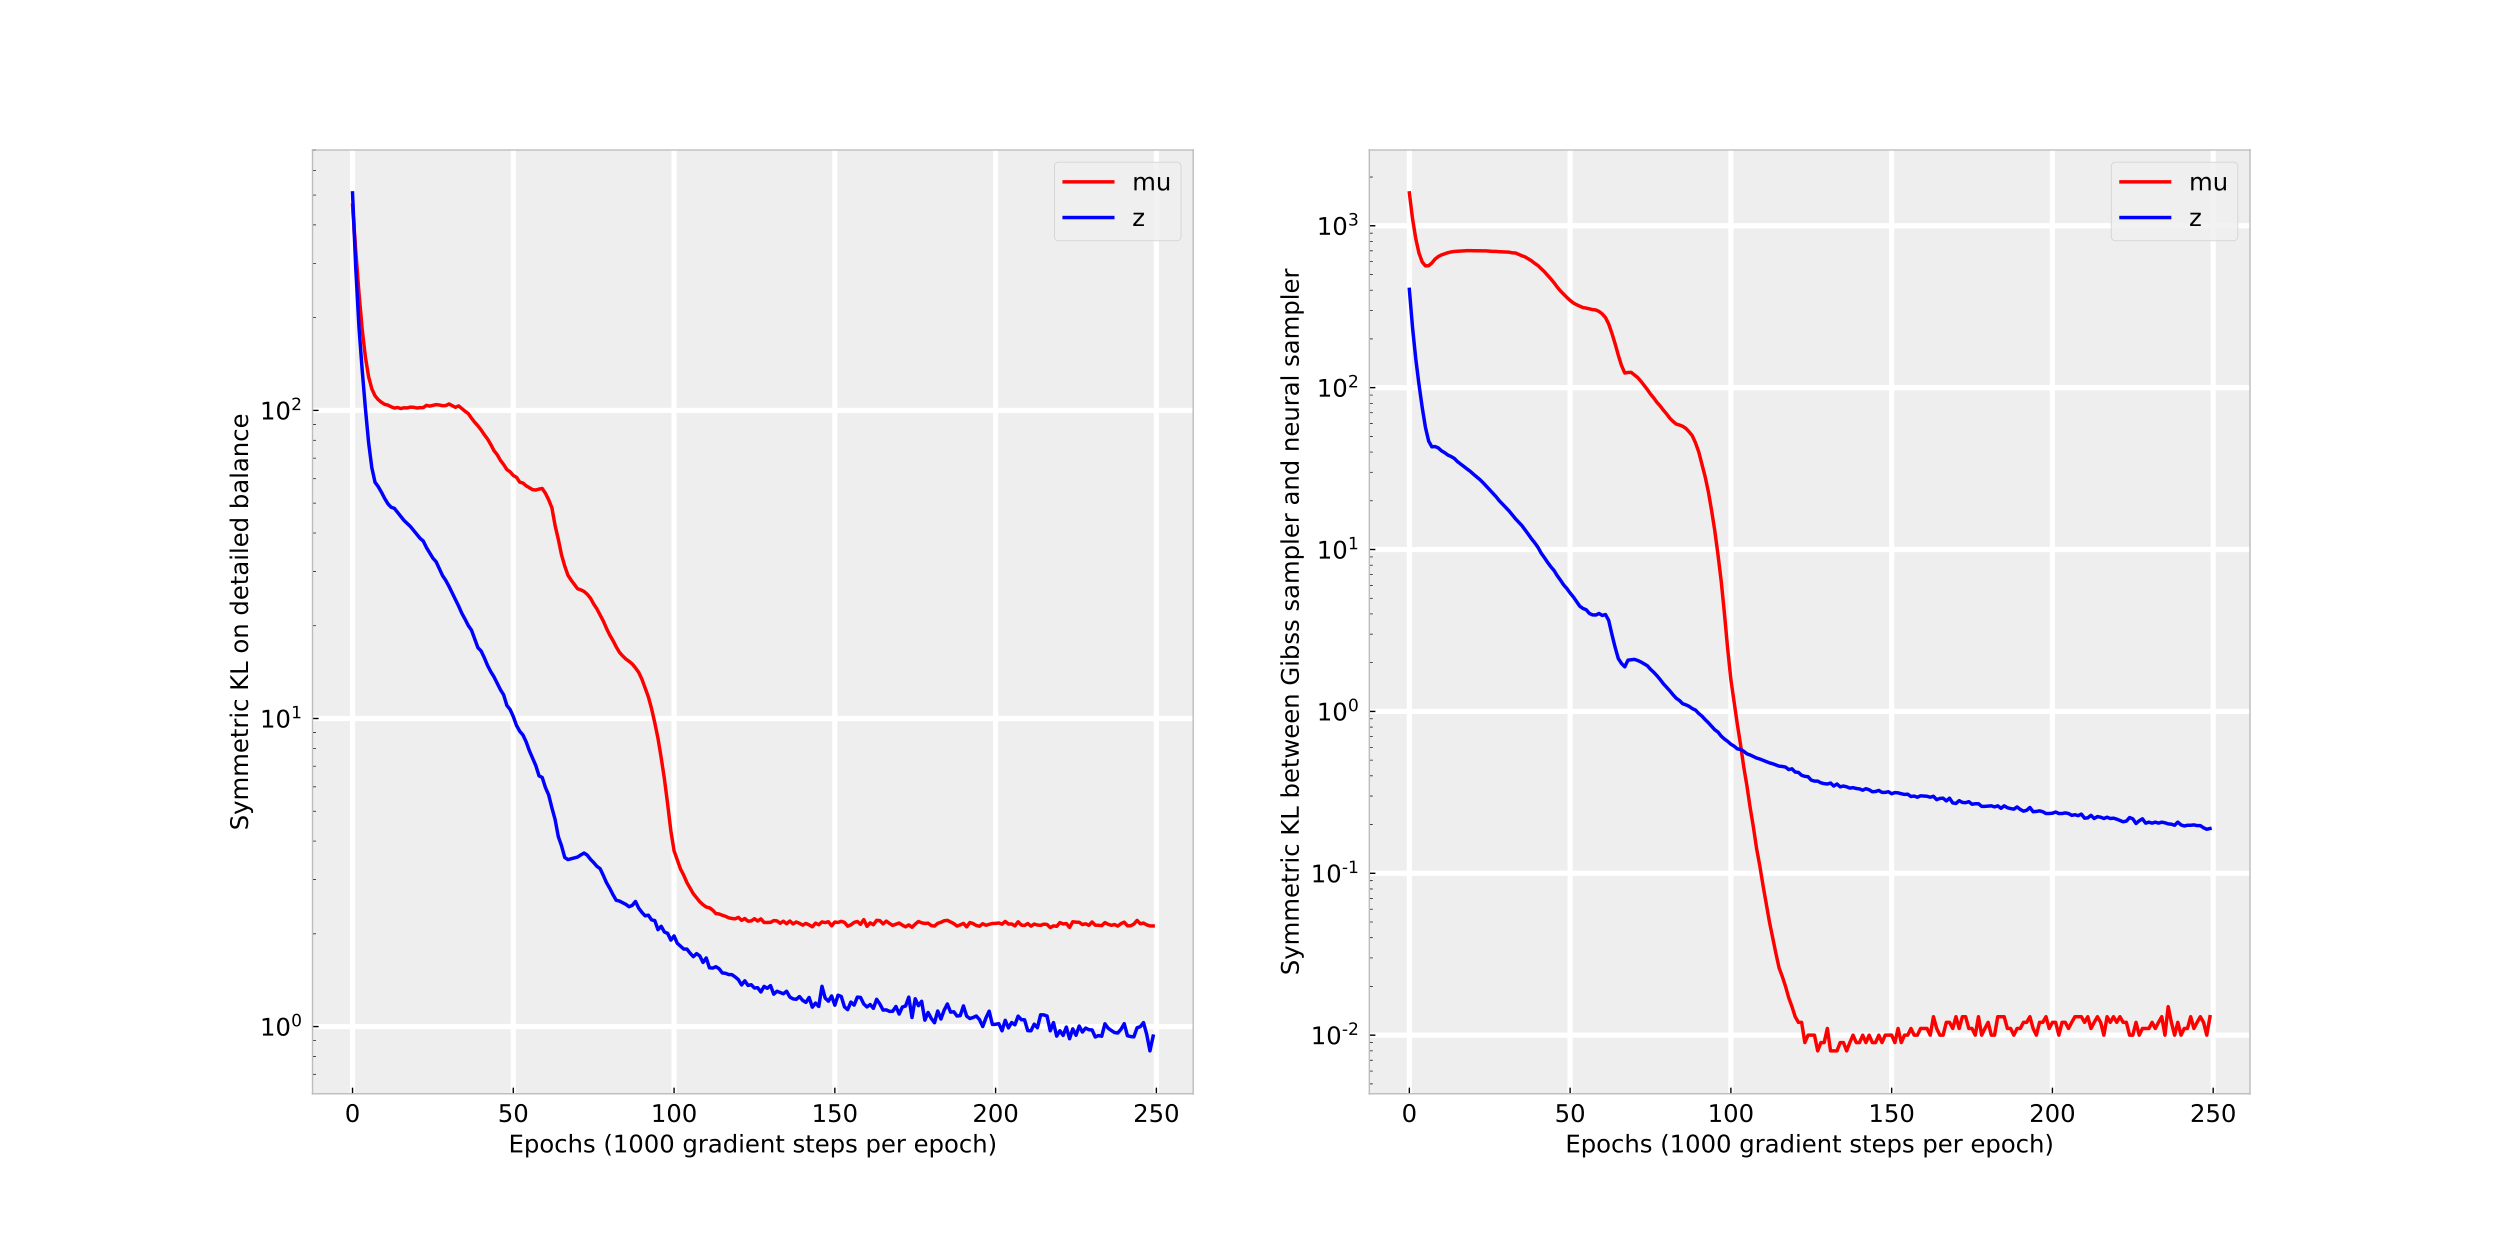 <?xml version="1.0" encoding="utf-8" standalone="no"?>
<!DOCTYPE svg PUBLIC "-//W3C//DTD SVG 1.1//EN"
  "http://www.w3.org/Graphics/SVG/1.1/DTD/svg11.dtd">
<!-- Created with matplotlib (https://matplotlib.org/) -->
<svg height="720pt" version="1.1" viewBox="0 0 1440 720" width="1440pt" xmlns="http://www.w3.org/2000/svg" xmlns:xlink="http://www.w3.org/1999/xlink">
 <defs>
  <style type="text/css">
*{stroke-linecap:butt;stroke-linejoin:round;}
  </style>
 </defs>
 <g id="figure_1">
  <g id="patch_1">
   <path d="M 0 720 
L 1440 720 
L 1440 0 
L 0 0 
z
" style="fill:#ffffff;"/>
  </g>
  <g id="axes_1">
   <g id="patch_2">
    <path d="M 180 630 
L 687.273 630 
L 687.273 86.4 
L 180 86.4 
z
" style="fill:#eeeeee;"/>
   </g>
   <g id="matplotlib.axis_1">
    <g id="xtick_1">
     <g id="line2d_1">
      <path clip-path="url(#pf1abf9c60a)" d="M 203.058 630 
L 203.058 86.4 
" style="fill:none;stroke:#ffffff;stroke-linecap:square;stroke-width:3;"/>
     </g>
     <g id="line2d_2">
      <defs>
       <path d="M 0 0 
L 0 -3.5 
" id="m0725905c61" style="stroke:#000000;stroke-width:0.8;"/>
      </defs>
      <g>
       <use style="stroke:#000000;stroke-width:0.8;" x="203.058" xlink:href="#m0725905c61" y="630"/>
      </g>
     </g>
     <g id="text_1">
      <!-- 0 -->
      <defs>
       <path d="M 31.781 66.406 
Q 24.172 66.406 20.328 58.906 
Q 16.5 51.422 16.5 36.375 
Q 16.5 21.391 20.328 13.891 
Q 24.172 6.391 31.781 6.391 
Q 39.453 6.391 43.281 13.891 
Q 47.125 21.391 47.125 36.375 
Q 47.125 51.422 43.281 58.906 
Q 39.453 66.406 31.781 66.406 
z
M 31.781 74.219 
Q 44.047 74.219 50.516 64.516 
Q 56.984 54.828 56.984 36.375 
Q 56.984 17.969 50.516 8.266 
Q 44.047 -1.422 31.781 -1.422 
Q 19.531 -1.422 13.062 8.266 
Q 6.594 17.969 6.594 36.375 
Q 6.594 54.828 13.062 64.516 
Q 19.531 74.219 31.781 74.219 
z
" id="DejaVuSans-48"/>
      </defs>
      <g transform="translate(198.604 646.238)scale(0.14 -0.14)">
       <use xlink:href="#DejaVuSans-48"/>
      </g>
     </g>
    </g>
    <g id="xtick_2">
     <g id="line2d_3">
      <path clip-path="url(#pf1abf9c60a)" d="M 295.66 630 
L 295.66 86.4 
" style="fill:none;stroke:#ffffff;stroke-linecap:square;stroke-width:3;"/>
     </g>
     <g id="line2d_4">
      <g>
       <use style="stroke:#000000;stroke-width:0.8;" x="295.66" xlink:href="#m0725905c61" y="630"/>
      </g>
     </g>
     <g id="text_2">
      <!-- 50 -->
      <defs>
       <path d="M 10.797 72.906 
L 49.516 72.906 
L 49.516 64.594 
L 19.828 64.594 
L 19.828 46.734 
Q 21.969 47.469 24.109 47.828 
Q 26.266 48.188 28.422 48.188 
Q 40.625 48.188 47.75 41.5 
Q 54.891 34.812 54.891 23.391 
Q 54.891 11.625 47.562 5.094 
Q 40.234 -1.422 26.906 -1.422 
Q 22.312 -1.422 17.547 -0.641 
Q 12.797 0.141 7.719 1.703 
L 7.719 11.625 
Q 12.109 9.234 16.797 8.062 
Q 21.484 6.891 26.703 6.891 
Q 35.156 6.891 40.078 11.328 
Q 45.016 15.766 45.016 23.391 
Q 45.016 31 40.078 35.438 
Q 35.156 39.891 26.703 39.891 
Q 22.75 39.891 18.812 39.016 
Q 14.891 38.141 10.797 36.281 
z
" id="DejaVuSans-53"/>
      </defs>
      <g transform="translate(286.752 646.238)scale(0.14 -0.14)">
       <use xlink:href="#DejaVuSans-53"/>
       <use x="63.623" xlink:href="#DejaVuSans-48"/>
      </g>
     </g>
    </g>
    <g id="xtick_3">
     <g id="line2d_5">
      <path clip-path="url(#pf1abf9c60a)" d="M 388.261 630 
L 388.261 86.4 
" style="fill:none;stroke:#ffffff;stroke-linecap:square;stroke-width:3;"/>
     </g>
     <g id="line2d_6">
      <g>
       <use style="stroke:#000000;stroke-width:0.8;" x="388.261" xlink:href="#m0725905c61" y="630"/>
      </g>
     </g>
     <g id="text_3">
      <!-- 100 -->
      <defs>
       <path d="M 12.406 8.297 
L 28.516 8.297 
L 28.516 63.922 
L 10.984 60.406 
L 10.984 69.391 
L 28.422 72.906 
L 38.281 72.906 
L 38.281 8.297 
L 54.391 8.297 
L 54.391 0 
L 12.406 0 
z
" id="DejaVuSans-49"/>
      </defs>
      <g transform="translate(374.9 646.238)scale(0.14 -0.14)">
       <use xlink:href="#DejaVuSans-49"/>
       <use x="63.623" xlink:href="#DejaVuSans-48"/>
       <use x="127.246" xlink:href="#DejaVuSans-48"/>
      </g>
     </g>
    </g>
    <g id="xtick_4">
     <g id="line2d_7">
      <path clip-path="url(#pf1abf9c60a)" d="M 480.863 630 
L 480.863 86.4 
" style="fill:none;stroke:#ffffff;stroke-linecap:square;stroke-width:3;"/>
     </g>
     <g id="line2d_8">
      <g>
       <use style="stroke:#000000;stroke-width:0.8;" x="480.863" xlink:href="#m0725905c61" y="630"/>
      </g>
     </g>
     <g id="text_4">
      <!-- 150 -->
      <g transform="translate(467.502 646.238)scale(0.14 -0.14)">
       <use xlink:href="#DejaVuSans-49"/>
       <use x="63.623" xlink:href="#DejaVuSans-53"/>
       <use x="127.246" xlink:href="#DejaVuSans-48"/>
      </g>
     </g>
    </g>
    <g id="xtick_5">
     <g id="line2d_9">
      <path clip-path="url(#pf1abf9c60a)" d="M 573.465 630 
L 573.465 86.4 
" style="fill:none;stroke:#ffffff;stroke-linecap:square;stroke-width:3;"/>
     </g>
     <g id="line2d_10">
      <g>
       <use style="stroke:#000000;stroke-width:0.8;" x="573.465" xlink:href="#m0725905c61" y="630"/>
      </g>
     </g>
     <g id="text_5">
      <!-- 200 -->
      <defs>
       <path d="M 19.188 8.297 
L 53.609 8.297 
L 53.609 0 
L 7.328 0 
L 7.328 8.297 
Q 12.938 14.109 22.625 23.891 
Q 32.328 33.688 34.812 36.531 
Q 39.547 41.844 41.422 45.531 
Q 43.312 49.219 43.312 52.781 
Q 43.312 58.594 39.234 62.25 
Q 35.156 65.922 28.609 65.922 
Q 23.969 65.922 18.812 64.312 
Q 13.672 62.703 7.812 59.422 
L 7.812 69.391 
Q 13.766 71.781 18.938 73 
Q 24.125 74.219 28.422 74.219 
Q 39.75 74.219 46.484 68.547 
Q 53.219 62.891 53.219 53.422 
Q 53.219 48.922 51.531 44.891 
Q 49.859 40.875 45.406 35.406 
Q 44.188 33.984 37.641 27.219 
Q 31.109 20.453 19.188 8.297 
z
" id="DejaVuSans-50"/>
      </defs>
      <g transform="translate(560.104 646.238)scale(0.14 -0.14)">
       <use xlink:href="#DejaVuSans-50"/>
       <use x="63.623" xlink:href="#DejaVuSans-48"/>
       <use x="127.246" xlink:href="#DejaVuSans-48"/>
      </g>
     </g>
    </g>
    <g id="xtick_6">
     <g id="line2d_11">
      <path clip-path="url(#pf1abf9c60a)" d="M 666.067 630 
L 666.067 86.4 
" style="fill:none;stroke:#ffffff;stroke-linecap:square;stroke-width:3;"/>
     </g>
     <g id="line2d_12">
      <g>
       <use style="stroke:#000000;stroke-width:0.8;" x="666.067" xlink:href="#m0725905c61" y="630"/>
      </g>
     </g>
     <g id="text_6">
      <!-- 250 -->
      <g transform="translate(652.706 646.238)scale(0.14 -0.14)">
       <use xlink:href="#DejaVuSans-50"/>
       <use x="63.623" xlink:href="#DejaVuSans-53"/>
       <use x="127.246" xlink:href="#DejaVuSans-48"/>
      </g>
     </g>
    </g>
    <g id="text_7">
     <!-- Epochs (1000 gradient steps per epoch) -->
     <defs>
      <path d="M 9.812 72.906 
L 55.906 72.906 
L 55.906 64.594 
L 19.672 64.594 
L 19.672 43.016 
L 54.391 43.016 
L 54.391 34.719 
L 19.672 34.719 
L 19.672 8.297 
L 56.781 8.297 
L 56.781 0 
L 9.812 0 
z
" id="DejaVuSans-69"/>
      <path d="M 18.109 8.203 
L 18.109 -20.797 
L 9.078 -20.797 
L 9.078 54.688 
L 18.109 54.688 
L 18.109 46.391 
Q 20.953 51.266 25.266 53.625 
Q 29.594 56 35.594 56 
Q 45.562 56 51.781 48.094 
Q 58.016 40.188 58.016 27.297 
Q 58.016 14.406 51.781 6.484 
Q 45.562 -1.422 35.594 -1.422 
Q 29.594 -1.422 25.266 0.953 
Q 20.953 3.328 18.109 8.203 
z
M 48.688 27.297 
Q 48.688 37.203 44.609 42.844 
Q 40.531 48.484 33.406 48.484 
Q 26.266 48.484 22.188 42.844 
Q 18.109 37.203 18.109 27.297 
Q 18.109 17.391 22.188 11.75 
Q 26.266 6.109 33.406 6.109 
Q 40.531 6.109 44.609 11.75 
Q 48.688 17.391 48.688 27.297 
z
" id="DejaVuSans-112"/>
      <path d="M 30.609 48.391 
Q 23.391 48.391 19.188 42.75 
Q 14.984 37.109 14.984 27.297 
Q 14.984 17.484 19.156 11.844 
Q 23.344 6.203 30.609 6.203 
Q 37.797 6.203 41.984 11.859 
Q 46.188 17.531 46.188 27.297 
Q 46.188 37.016 41.984 42.703 
Q 37.797 48.391 30.609 48.391 
z
M 30.609 56 
Q 42.328 56 49.016 48.375 
Q 55.719 40.766 55.719 27.297 
Q 55.719 13.875 49.016 6.219 
Q 42.328 -1.422 30.609 -1.422 
Q 18.844 -1.422 12.172 6.219 
Q 5.516 13.875 5.516 27.297 
Q 5.516 40.766 12.172 48.375 
Q 18.844 56 30.609 56 
z
" id="DejaVuSans-111"/>
      <path d="M 48.781 52.594 
L 48.781 44.188 
Q 44.969 46.297 41.141 47.344 
Q 37.312 48.391 33.406 48.391 
Q 24.656 48.391 19.812 42.844 
Q 14.984 37.312 14.984 27.297 
Q 14.984 17.281 19.812 11.734 
Q 24.656 6.203 33.406 6.203 
Q 37.312 6.203 41.141 7.25 
Q 44.969 8.297 48.781 10.406 
L 48.781 2.094 
Q 45.016 0.344 40.984 -0.531 
Q 36.969 -1.422 32.422 -1.422 
Q 20.062 -1.422 12.781 6.344 
Q 5.516 14.109 5.516 27.297 
Q 5.516 40.672 12.859 48.328 
Q 20.219 56 33.016 56 
Q 37.156 56 41.109 55.141 
Q 45.062 54.297 48.781 52.594 
z
" id="DejaVuSans-99"/>
      <path d="M 54.891 33.016 
L 54.891 0 
L 45.906 0 
L 45.906 32.719 
Q 45.906 40.484 42.875 44.328 
Q 39.844 48.188 33.797 48.188 
Q 26.516 48.188 22.312 43.547 
Q 18.109 38.922 18.109 30.906 
L 18.109 0 
L 9.078 0 
L 9.078 75.984 
L 18.109 75.984 
L 18.109 46.188 
Q 21.344 51.125 25.703 53.562 
Q 30.078 56 35.797 56 
Q 45.219 56 50.047 50.172 
Q 54.891 44.344 54.891 33.016 
z
" id="DejaVuSans-104"/>
      <path d="M 44.281 53.078 
L 44.281 44.578 
Q 40.484 46.531 36.375 47.5 
Q 32.281 48.484 27.875 48.484 
Q 21.188 48.484 17.844 46.438 
Q 14.5 44.391 14.5 40.281 
Q 14.5 37.156 16.891 35.375 
Q 19.281 33.594 26.516 31.984 
L 29.594 31.297 
Q 39.156 29.25 43.188 25.516 
Q 47.219 21.781 47.219 15.094 
Q 47.219 7.469 41.188 3.016 
Q 35.156 -1.422 24.609 -1.422 
Q 20.219 -1.422 15.453 -0.562 
Q 10.688 0.297 5.422 2 
L 5.422 11.281 
Q 10.406 8.688 15.234 7.391 
Q 20.062 6.109 24.812 6.109 
Q 31.156 6.109 34.562 8.281 
Q 37.984 10.453 37.984 14.406 
Q 37.984 18.062 35.516 20.016 
Q 33.062 21.969 24.703 23.781 
L 21.578 24.516 
Q 13.234 26.266 9.516 29.906 
Q 5.812 33.547 5.812 39.891 
Q 5.812 47.609 11.281 51.797 
Q 16.75 56 26.812 56 
Q 31.781 56 36.172 55.266 
Q 40.578 54.547 44.281 53.078 
z
" id="DejaVuSans-115"/>
      <path id="DejaVuSans-32"/>
      <path d="M 31 75.875 
Q 24.469 64.656 21.281 53.656 
Q 18.109 42.672 18.109 31.391 
Q 18.109 20.125 21.312 9.062 
Q 24.516 -2 31 -13.188 
L 23.188 -13.188 
Q 15.875 -1.703 12.234 9.375 
Q 8.594 20.453 8.594 31.391 
Q 8.594 42.281 12.203 53.312 
Q 15.828 64.359 23.188 75.875 
z
" id="DejaVuSans-40"/>
      <path d="M 45.406 27.984 
Q 45.406 37.75 41.375 43.109 
Q 37.359 48.484 30.078 48.484 
Q 22.859 48.484 18.828 43.109 
Q 14.797 37.75 14.797 27.984 
Q 14.797 18.266 18.828 12.891 
Q 22.859 7.516 30.078 7.516 
Q 37.359 7.516 41.375 12.891 
Q 45.406 18.266 45.406 27.984 
z
M 54.391 6.781 
Q 54.391 -7.172 48.188 -13.984 
Q 42 -20.797 29.203 -20.797 
Q 24.469 -20.797 20.266 -20.094 
Q 16.062 -19.391 12.109 -17.922 
L 12.109 -9.188 
Q 16.062 -11.328 19.922 -12.344 
Q 23.781 -13.375 27.781 -13.375 
Q 36.625 -13.375 41.016 -8.766 
Q 45.406 -4.156 45.406 5.172 
L 45.406 9.625 
Q 42.625 4.781 38.281 2.391 
Q 33.938 0 27.875 0 
Q 17.828 0 11.672 7.656 
Q 5.516 15.328 5.516 27.984 
Q 5.516 40.672 11.672 48.328 
Q 17.828 56 27.875 56 
Q 33.938 56 38.281 53.609 
Q 42.625 51.219 45.406 46.391 
L 45.406 54.688 
L 54.391 54.688 
z
" id="DejaVuSans-103"/>
      <path d="M 41.109 46.297 
Q 39.594 47.172 37.812 47.578 
Q 36.031 48 33.891 48 
Q 26.266 48 22.188 43.047 
Q 18.109 38.094 18.109 28.812 
L 18.109 0 
L 9.078 0 
L 9.078 54.688 
L 18.109 54.688 
L 18.109 46.188 
Q 20.953 51.172 25.484 53.578 
Q 30.031 56 36.531 56 
Q 37.453 56 38.578 55.875 
Q 39.703 55.766 41.062 55.516 
z
" id="DejaVuSans-114"/>
      <path d="M 34.281 27.484 
Q 23.391 27.484 19.188 25 
Q 14.984 22.516 14.984 16.5 
Q 14.984 11.719 18.141 8.906 
Q 21.297 6.109 26.703 6.109 
Q 34.188 6.109 38.703 11.406 
Q 43.219 16.703 43.219 25.484 
L 43.219 27.484 
z
M 52.203 31.203 
L 52.203 0 
L 43.219 0 
L 43.219 8.297 
Q 40.141 3.328 35.547 0.953 
Q 30.953 -1.422 24.312 -1.422 
Q 15.922 -1.422 10.953 3.297 
Q 6 8.016 6 15.922 
Q 6 25.141 12.172 29.828 
Q 18.359 34.516 30.609 34.516 
L 43.219 34.516 
L 43.219 35.406 
Q 43.219 41.609 39.141 45 
Q 35.062 48.391 27.688 48.391 
Q 23 48.391 18.547 47.266 
Q 14.109 46.141 10.016 43.891 
L 10.016 52.203 
Q 14.938 54.109 19.578 55.047 
Q 24.219 56 28.609 56 
Q 40.484 56 46.344 49.844 
Q 52.203 43.703 52.203 31.203 
z
" id="DejaVuSans-97"/>
      <path d="M 45.406 46.391 
L 45.406 75.984 
L 54.391 75.984 
L 54.391 0 
L 45.406 0 
L 45.406 8.203 
Q 42.578 3.328 38.25 0.953 
Q 33.938 -1.422 27.875 -1.422 
Q 17.969 -1.422 11.734 6.484 
Q 5.516 14.406 5.516 27.297 
Q 5.516 40.188 11.734 48.094 
Q 17.969 56 27.875 56 
Q 33.938 56 38.25 53.625 
Q 42.578 51.266 45.406 46.391 
z
M 14.797 27.297 
Q 14.797 17.391 18.875 11.75 
Q 22.953 6.109 30.078 6.109 
Q 37.203 6.109 41.297 11.75 
Q 45.406 17.391 45.406 27.297 
Q 45.406 37.203 41.297 42.844 
Q 37.203 48.484 30.078 48.484 
Q 22.953 48.484 18.875 42.844 
Q 14.797 37.203 14.797 27.297 
z
" id="DejaVuSans-100"/>
      <path d="M 9.422 54.688 
L 18.406 54.688 
L 18.406 0 
L 9.422 0 
z
M 9.422 75.984 
L 18.406 75.984 
L 18.406 64.594 
L 9.422 64.594 
z
" id="DejaVuSans-105"/>
      <path d="M 56.203 29.594 
L 56.203 25.203 
L 14.891 25.203 
Q 15.484 15.922 20.484 11.062 
Q 25.484 6.203 34.422 6.203 
Q 39.594 6.203 44.453 7.469 
Q 49.312 8.734 54.109 11.281 
L 54.109 2.781 
Q 49.266 0.734 44.188 -0.344 
Q 39.109 -1.422 33.891 -1.422 
Q 20.797 -1.422 13.156 6.188 
Q 5.516 13.812 5.516 26.812 
Q 5.516 40.234 12.766 48.109 
Q 20.016 56 32.328 56 
Q 43.359 56 49.781 48.891 
Q 56.203 41.797 56.203 29.594 
z
M 47.219 32.234 
Q 47.125 39.594 43.094 43.984 
Q 39.062 48.391 32.422 48.391 
Q 24.906 48.391 20.391 44.141 
Q 15.875 39.891 15.188 32.172 
z
" id="DejaVuSans-101"/>
      <path d="M 54.891 33.016 
L 54.891 0 
L 45.906 0 
L 45.906 32.719 
Q 45.906 40.484 42.875 44.328 
Q 39.844 48.188 33.797 48.188 
Q 26.516 48.188 22.312 43.547 
Q 18.109 38.922 18.109 30.906 
L 18.109 0 
L 9.078 0 
L 9.078 54.688 
L 18.109 54.688 
L 18.109 46.188 
Q 21.344 51.125 25.703 53.562 
Q 30.078 56 35.797 56 
Q 45.219 56 50.047 50.172 
Q 54.891 44.344 54.891 33.016 
z
" id="DejaVuSans-110"/>
      <path d="M 18.312 70.219 
L 18.312 54.688 
L 36.812 54.688 
L 36.812 47.703 
L 18.312 47.703 
L 18.312 18.016 
Q 18.312 11.328 20.141 9.422 
Q 21.969 7.516 27.594 7.516 
L 36.812 7.516 
L 36.812 0 
L 27.594 0 
Q 17.188 0 13.234 3.875 
Q 9.281 7.766 9.281 18.016 
L 9.281 47.703 
L 2.688 47.703 
L 2.688 54.688 
L 9.281 54.688 
L 9.281 70.219 
z
" id="DejaVuSans-116"/>
      <path d="M 8.016 75.875 
L 15.828 75.875 
Q 23.141 64.359 26.781 53.312 
Q 30.422 42.281 30.422 31.391 
Q 30.422 20.453 26.781 9.375 
Q 23.141 -1.703 15.828 -13.188 
L 8.016 -13.188 
Q 14.5 -2 17.703 9.062 
Q 20.906 20.125 20.906 31.391 
Q 20.906 42.672 17.703 53.656 
Q 14.5 64.656 8.016 75.875 
z
" id="DejaVuSans-41"/>
     </defs>
     <g transform="translate(292.93 663.787)scale(0.14 -0.14)">
      <use xlink:href="#DejaVuSans-69"/>
      <use x="63.184" xlink:href="#DejaVuSans-112"/>
      <use x="126.66" xlink:href="#DejaVuSans-111"/>
      <use x="187.842" xlink:href="#DejaVuSans-99"/>
      <use x="242.822" xlink:href="#DejaVuSans-104"/>
      <use x="306.201" xlink:href="#DejaVuSans-115"/>
      <use x="358.301" xlink:href="#DejaVuSans-32"/>
      <use x="390.088" xlink:href="#DejaVuSans-40"/>
      <use x="429.102" xlink:href="#DejaVuSans-49"/>
      <use x="492.725" xlink:href="#DejaVuSans-48"/>
      <use x="556.348" xlink:href="#DejaVuSans-48"/>
      <use x="619.971" xlink:href="#DejaVuSans-48"/>
      <use x="683.594" xlink:href="#DejaVuSans-32"/>
      <use x="715.381" xlink:href="#DejaVuSans-103"/>
      <use x="778.857" xlink:href="#DejaVuSans-114"/>
      <use x="819.971" xlink:href="#DejaVuSans-97"/>
      <use x="881.25" xlink:href="#DejaVuSans-100"/>
      <use x="944.727" xlink:href="#DejaVuSans-105"/>
      <use x="972.51" xlink:href="#DejaVuSans-101"/>
      <use x="1034.033" xlink:href="#DejaVuSans-110"/>
      <use x="1097.412" xlink:href="#DejaVuSans-116"/>
      <use x="1136.621" xlink:href="#DejaVuSans-32"/>
      <use x="1168.408" xlink:href="#DejaVuSans-115"/>
      <use x="1220.508" xlink:href="#DejaVuSans-116"/>
      <use x="1259.717" xlink:href="#DejaVuSans-101"/>
      <use x="1321.24" xlink:href="#DejaVuSans-112"/>
      <use x="1384.717" xlink:href="#DejaVuSans-115"/>
      <use x="1436.816" xlink:href="#DejaVuSans-32"/>
      <use x="1468.604" xlink:href="#DejaVuSans-112"/>
      <use x="1532.08" xlink:href="#DejaVuSans-101"/>
      <use x="1593.604" xlink:href="#DejaVuSans-114"/>
      <use x="1634.717" xlink:href="#DejaVuSans-32"/>
      <use x="1666.504" xlink:href="#DejaVuSans-101"/>
      <use x="1728.027" xlink:href="#DejaVuSans-112"/>
      <use x="1791.504" xlink:href="#DejaVuSans-111"/>
      <use x="1852.686" xlink:href="#DejaVuSans-99"/>
      <use x="1907.666" xlink:href="#DejaVuSans-104"/>
      <use x="1971.045" xlink:href="#DejaVuSans-41"/>
     </g>
    </g>
   </g>
   <g id="matplotlib.axis_2">
    <g id="ytick_1">
     <g id="line2d_13">
      <path clip-path="url(#pf1abf9c60a)" d="M 180 591.301 
L 687.273 591.301 
" style="fill:none;stroke:#ffffff;stroke-linecap:square;stroke-width:3;"/>
     </g>
     <g id="line2d_14">
      <defs>
       <path d="M 0 0 
L 3.5 0 
" id="mfa6b9004e9" style="stroke:#000000;stroke-width:0.8;"/>
      </defs>
      <g>
       <use style="stroke:#000000;stroke-width:0.8;" x="180" xlink:href="#mfa6b9004e9" y="591.301"/>
      </g>
     </g>
     <g id="text_8">
      <!-- $\mathdefault{10^{0}}$ -->
      <g transform="translate(149.76 596.62)scale(0.14 -0.14)">
       <use transform="translate(0 0.766)" xlink:href="#DejaVuSans-49"/>
       <use transform="translate(63.623 0.766)" xlink:href="#DejaVuSans-48"/>
       <use transform="translate(128.203 39.047)scale(0.7)" xlink:href="#DejaVuSans-48"/>
      </g>
     </g>
    </g>
    <g id="ytick_2">
     <g id="line2d_15">
      <path clip-path="url(#pf1abf9c60a)" d="M 180 413.846 
L 687.273 413.846 
" style="fill:none;stroke:#ffffff;stroke-linecap:square;stroke-width:3;"/>
     </g>
     <g id="line2d_16">
      <g>
       <use style="stroke:#000000;stroke-width:0.8;" x="180" xlink:href="#mfa6b9004e9" y="413.846"/>
      </g>
     </g>
     <g id="text_9">
      <!-- $\mathdefault{10^{1}}$ -->
      <g transform="translate(149.76 419.165)scale(0.14 -0.14)">
       <use transform="translate(0 0.684)" xlink:href="#DejaVuSans-49"/>
       <use transform="translate(63.623 0.684)" xlink:href="#DejaVuSans-48"/>
       <use transform="translate(128.203 38.966)scale(0.7)" xlink:href="#DejaVuSans-49"/>
      </g>
     </g>
    </g>
    <g id="ytick_3">
     <g id="line2d_17">
      <path clip-path="url(#pf1abf9c60a)" d="M 180 236.39 
L 687.273 236.39 
" style="fill:none;stroke:#ffffff;stroke-linecap:square;stroke-width:3;"/>
     </g>
     <g id="line2d_18">
      <g>
       <use style="stroke:#000000;stroke-width:0.8;" x="180" xlink:href="#mfa6b9004e9" y="236.39"/>
      </g>
     </g>
     <g id="text_10">
      <!-- $\mathdefault{10^{2}}$ -->
      <g transform="translate(149.76 241.709)scale(0.14 -0.14)">
       <use transform="translate(0 0.766)" xlink:href="#DejaVuSans-49"/>
       <use transform="translate(63.623 0.766)" xlink:href="#DejaVuSans-48"/>
       <use transform="translate(128.203 39.047)scale(0.7)" xlink:href="#DejaVuSans-50"/>
      </g>
     </g>
    </g>
    <g id="ytick_4">
     <g id="line2d_19">
      <defs>
       <path d="M 0 0 
L 2 0 
" id="m12bf478d81" style="stroke:#000000;stroke-width:0.4;"/>
      </defs>
      <g>
       <use style="stroke:#000000;stroke-width:0.4;" x="180" xlink:href="#m12bf478d81" y="618.79"/>
      </g>
     </g>
    </g>
    <g id="ytick_5">
     <g id="line2d_20">
      <g>
       <use style="stroke:#000000;stroke-width:0.4;" x="180" xlink:href="#m12bf478d81" y="608.499"/>
      </g>
     </g>
    </g>
    <g id="ytick_6">
     <g id="line2d_21">
      <g>
       <use style="stroke:#000000;stroke-width:0.4;" x="180" xlink:href="#m12bf478d81" y="599.421"/>
      </g>
     </g>
    </g>
    <g id="ytick_7">
     <g id="line2d_22">
      <g>
       <use style="stroke:#000000;stroke-width:0.4;" x="180" xlink:href="#m12bf478d81" y="537.882"/>
      </g>
     </g>
    </g>
    <g id="ytick_8">
     <g id="line2d_23">
      <g>
       <use style="stroke:#000000;stroke-width:0.4;" x="180" xlink:href="#m12bf478d81" y="506.634"/>
      </g>
     </g>
    </g>
    <g id="ytick_9">
     <g id="line2d_24">
      <g>
       <use style="stroke:#000000;stroke-width:0.4;" x="180" xlink:href="#m12bf478d81" y="484.462"/>
      </g>
     </g>
    </g>
    <g id="ytick_10">
     <g id="line2d_25">
      <g>
       <use style="stroke:#000000;stroke-width:0.4;" x="180" xlink:href="#m12bf478d81" y="467.265"/>
      </g>
     </g>
    </g>
    <g id="ytick_11">
     <g id="line2d_26">
      <g>
       <use style="stroke:#000000;stroke-width:0.4;" x="180" xlink:href="#m12bf478d81" y="453.214"/>
      </g>
     </g>
    </g>
    <g id="ytick_12">
     <g id="line2d_27">
      <g>
       <use style="stroke:#000000;stroke-width:0.4;" x="180" xlink:href="#m12bf478d81" y="441.334"/>
      </g>
     </g>
    </g>
    <g id="ytick_13">
     <g id="line2d_28">
      <g>
       <use style="stroke:#000000;stroke-width:0.4;" x="180" xlink:href="#m12bf478d81" y="431.043"/>
      </g>
     </g>
    </g>
    <g id="ytick_14">
     <g id="line2d_29">
      <g>
       <use style="stroke:#000000;stroke-width:0.4;" x="180" xlink:href="#m12bf478d81" y="421.966"/>
      </g>
     </g>
    </g>
    <g id="ytick_15">
     <g id="line2d_30">
      <g>
       <use style="stroke:#000000;stroke-width:0.4;" x="180" xlink:href="#m12bf478d81" y="360.426"/>
      </g>
     </g>
    </g>
    <g id="ytick_16">
     <g id="line2d_31">
      <g>
       <use style="stroke:#000000;stroke-width:0.4;" x="180" xlink:href="#m12bf478d81" y="329.178"/>
      </g>
     </g>
    </g>
    <g id="ytick_17">
     <g id="line2d_32">
      <g>
       <use style="stroke:#000000;stroke-width:0.4;" x="180" xlink:href="#m12bf478d81" y="307.007"/>
      </g>
     </g>
    </g>
    <g id="ytick_18">
     <g id="line2d_33">
      <g>
       <use style="stroke:#000000;stroke-width:0.4;" x="180" xlink:href="#m12bf478d81" y="289.81"/>
      </g>
     </g>
    </g>
    <g id="ytick_19">
     <g id="line2d_34">
      <g>
       <use style="stroke:#000000;stroke-width:0.4;" x="180" xlink:href="#m12bf478d81" y="275.759"/>
      </g>
     </g>
    </g>
    <g id="ytick_20">
     <g id="line2d_35">
      <g>
       <use style="stroke:#000000;stroke-width:0.4;" x="180" xlink:href="#m12bf478d81" y="263.878"/>
      </g>
     </g>
    </g>
    <g id="ytick_21">
     <g id="line2d_36">
      <g>
       <use style="stroke:#000000;stroke-width:0.4;" x="180" xlink:href="#m12bf478d81" y="253.587"/>
      </g>
     </g>
    </g>
    <g id="ytick_22">
     <g id="line2d_37">
      <g>
       <use style="stroke:#000000;stroke-width:0.4;" x="180" xlink:href="#m12bf478d81" y="244.51"/>
      </g>
     </g>
    </g>
    <g id="ytick_23">
     <g id="line2d_38">
      <g>
       <use style="stroke:#000000;stroke-width:0.4;" x="180" xlink:href="#m12bf478d81" y="182.971"/>
      </g>
     </g>
    </g>
    <g id="ytick_24">
     <g id="line2d_39">
      <g>
       <use style="stroke:#000000;stroke-width:0.4;" x="180" xlink:href="#m12bf478d81" y="151.722"/>
      </g>
     </g>
    </g>
    <g id="ytick_25">
     <g id="line2d_40">
      <g>
       <use style="stroke:#000000;stroke-width:0.4;" x="180" xlink:href="#m12bf478d81" y="129.551"/>
      </g>
     </g>
    </g>
    <g id="ytick_26">
     <g id="line2d_41">
      <g>
       <use style="stroke:#000000;stroke-width:0.4;" x="180" xlink:href="#m12bf478d81" y="112.354"/>
      </g>
     </g>
    </g>
    <g id="ytick_27">
     <g id="line2d_42">
      <g>
       <use style="stroke:#000000;stroke-width:0.4;" x="180" xlink:href="#m12bf478d81" y="98.303"/>
      </g>
     </g>
    </g>
    <g id="ytick_28">
     <g id="line2d_43">
      <g>
       <use style="stroke:#000000;stroke-width:0.4;" x="180" xlink:href="#m12bf478d81" y="86.423"/>
      </g>
     </g>
    </g>
    <g id="text_11">
     <!-- Symmetric KL on detailed balance -->
     <defs>
      <path d="M 53.516 70.516 
L 53.516 60.891 
Q 47.906 63.578 42.922 64.891 
Q 37.938 66.219 33.297 66.219 
Q 25.25 66.219 20.875 63.094 
Q 16.5 59.969 16.5 54.203 
Q 16.5 49.359 19.406 46.891 
Q 22.312 44.438 30.422 42.922 
L 36.375 41.703 
Q 47.406 39.594 52.656 34.297 
Q 57.906 29 57.906 20.125 
Q 57.906 9.516 50.797 4.047 
Q 43.703 -1.422 29.984 -1.422 
Q 24.812 -1.422 18.969 -0.25 
Q 13.141 0.922 6.891 3.219 
L 6.891 13.375 
Q 12.891 10.016 18.656 8.297 
Q 24.422 6.594 29.984 6.594 
Q 38.422 6.594 43.016 9.906 
Q 47.609 13.234 47.609 19.391 
Q 47.609 24.75 44.312 27.781 
Q 41.016 30.812 33.5 32.328 
L 27.484 33.5 
Q 16.453 35.688 11.516 40.375 
Q 6.594 45.062 6.594 53.422 
Q 6.594 63.094 13.406 68.656 
Q 20.219 74.219 32.172 74.219 
Q 37.312 74.219 42.625 73.281 
Q 47.953 72.359 53.516 70.516 
z
" id="DejaVuSans-83"/>
      <path d="M 32.172 -5.078 
Q 28.375 -14.844 24.75 -17.812 
Q 21.141 -20.797 15.094 -20.797 
L 7.906 -20.797 
L 7.906 -13.281 
L 13.188 -13.281 
Q 16.891 -13.281 18.938 -11.516 
Q 21 -9.766 23.484 -3.219 
L 25.094 0.875 
L 2.984 54.688 
L 12.5 54.688 
L 29.594 11.922 
L 46.688 54.688 
L 56.203 54.688 
z
" id="DejaVuSans-121"/>
      <path d="M 52 44.188 
Q 55.375 50.25 60.062 53.125 
Q 64.75 56 71.094 56 
Q 79.641 56 84.281 50.016 
Q 88.922 44.047 88.922 33.016 
L 88.922 0 
L 79.891 0 
L 79.891 32.719 
Q 79.891 40.578 77.094 44.375 
Q 74.312 48.188 68.609 48.188 
Q 61.625 48.188 57.562 43.547 
Q 53.516 38.922 53.516 30.906 
L 53.516 0 
L 44.484 0 
L 44.484 32.719 
Q 44.484 40.625 41.703 44.406 
Q 38.922 48.188 33.109 48.188 
Q 26.219 48.188 22.156 43.531 
Q 18.109 38.875 18.109 30.906 
L 18.109 0 
L 9.078 0 
L 9.078 54.688 
L 18.109 54.688 
L 18.109 46.188 
Q 21.188 51.219 25.484 53.609 
Q 29.781 56 35.688 56 
Q 41.656 56 45.828 52.969 
Q 50 49.953 52 44.188 
z
" id="DejaVuSans-109"/>
      <path d="M 9.812 72.906 
L 19.672 72.906 
L 19.672 42.094 
L 52.391 72.906 
L 65.094 72.906 
L 28.906 38.922 
L 67.672 0 
L 54.688 0 
L 19.672 35.109 
L 19.672 0 
L 9.812 0 
z
" id="DejaVuSans-75"/>
      <path d="M 9.812 72.906 
L 19.672 72.906 
L 19.672 8.297 
L 55.172 8.297 
L 55.172 0 
L 9.812 0 
z
" id="DejaVuSans-76"/>
      <path d="M 9.422 75.984 
L 18.406 75.984 
L 18.406 0 
L 9.422 0 
z
" id="DejaVuSans-108"/>
      <path d="M 48.688 27.297 
Q 48.688 37.203 44.609 42.844 
Q 40.531 48.484 33.406 48.484 
Q 26.266 48.484 22.188 42.844 
Q 18.109 37.203 18.109 27.297 
Q 18.109 17.391 22.188 11.75 
Q 26.266 6.109 33.406 6.109 
Q 40.531 6.109 44.609 11.75 
Q 48.688 17.391 48.688 27.297 
z
M 18.109 46.391 
Q 20.953 51.266 25.266 53.625 
Q 29.594 56 35.594 56 
Q 45.562 56 51.781 48.094 
Q 58.016 40.188 58.016 27.297 
Q 58.016 14.406 51.781 6.484 
Q 45.562 -1.422 35.594 -1.422 
Q 29.594 -1.422 25.266 0.953 
Q 20.953 3.328 18.109 8.203 
L 18.109 0 
L 9.078 0 
L 9.078 75.984 
L 18.109 75.984 
z
" id="DejaVuSans-98"/>
     </defs>
     <g transform="translate(142.848 478.241)rotate(-90)scale(0.14 -0.14)">
      <use xlink:href="#DejaVuSans-83"/>
      <use x="63.477" xlink:href="#DejaVuSans-121"/>
      <use x="122.656" xlink:href="#DejaVuSans-109"/>
      <use x="220.068" xlink:href="#DejaVuSans-109"/>
      <use x="317.48" xlink:href="#DejaVuSans-101"/>
      <use x="379.004" xlink:href="#DejaVuSans-116"/>
      <use x="418.213" xlink:href="#DejaVuSans-114"/>
      <use x="459.326" xlink:href="#DejaVuSans-105"/>
      <use x="487.109" xlink:href="#DejaVuSans-99"/>
      <use x="542.09" xlink:href="#DejaVuSans-32"/>
      <use x="573.877" xlink:href="#DejaVuSans-75"/>
      <use x="639.453" xlink:href="#DejaVuSans-76"/>
      <use x="695.166" xlink:href="#DejaVuSans-32"/>
      <use x="726.953" xlink:href="#DejaVuSans-111"/>
      <use x="788.135" xlink:href="#DejaVuSans-110"/>
      <use x="851.514" xlink:href="#DejaVuSans-32"/>
      <use x="883.301" xlink:href="#DejaVuSans-100"/>
      <use x="946.777" xlink:href="#DejaVuSans-101"/>
      <use x="1008.301" xlink:href="#DejaVuSans-116"/>
      <use x="1047.51" xlink:href="#DejaVuSans-97"/>
      <use x="1108.789" xlink:href="#DejaVuSans-105"/>
      <use x="1136.572" xlink:href="#DejaVuSans-108"/>
      <use x="1164.355" xlink:href="#DejaVuSans-101"/>
      <use x="1225.879" xlink:href="#DejaVuSans-100"/>
      <use x="1289.355" xlink:href="#DejaVuSans-32"/>
      <use x="1321.143" xlink:href="#DejaVuSans-98"/>
      <use x="1384.619" xlink:href="#DejaVuSans-97"/>
      <use x="1445.898" xlink:href="#DejaVuSans-108"/>
      <use x="1473.682" xlink:href="#DejaVuSans-97"/>
      <use x="1534.961" xlink:href="#DejaVuSans-110"/>
      <use x="1598.34" xlink:href="#DejaVuSans-99"/>
      <use x="1653.32" xlink:href="#DejaVuSans-101"/>
     </g>
    </g>
   </g>
   <g id="line2d_44">
    <path clip-path="url(#pf1abf9c60a)" d="M 203.058 118.201 
L 204.91 144.53 
L 206.762 168.65 
L 208.614 189.691 
L 210.466 205.646 
L 212.318 216.978 
L 214.17 223.989 
L 216.022 228.006 
L 217.874 230.193 
L 219.726 231.751 
L 221.578 232.916 
L 223.43 233.335 
L 225.282 234.301 
L 227.134 235.035 
L 228.986 234.723 
L 230.838 235.313 
L 232.69 234.882 
L 234.542 234.965 
L 236.395 234.503 
L 238.247 234.614 
L 240.099 235.008 
L 241.951 234.819 
L 243.803 234.792 
L 245.655 233.485 
L 247.507 233.916 
L 251.211 233.06 
L 253.063 233.285 
L 254.915 233.678 
L 256.767 233.624 
L 258.619 232.678 
L 262.323 234.614 
L 264.175 233.811 
L 267.879 236.873 
L 269.731 238.221 
L 271.583 240.876 
L 273.435 243.235 
L 275.287 245.29 
L 277.139 247.662 
L 278.991 250.427 
L 280.843 252.893 
L 282.695 256.055 
L 284.547 259.58 
L 286.399 261.925 
L 288.252 265.156 
L 290.104 267.592 
L 291.956 270.484 
L 293.808 271.759 
L 295.66 273.871 
L 297.512 274.937 
L 299.364 277.701 
L 301.216 278.241 
L 303.068 279.808 
L 306.772 282.055 
L 308.624 282.243 
L 310.476 281.714 
L 312.328 281.368 
L 314.18 284.129 
L 316.032 287.868 
L 317.884 292.463 
L 319.736 302.742 
L 321.588 310.66 
L 323.44 319.614 
L 325.292 326.042 
L 327.144 331.383 
L 328.996 334.179 
L 332.7 339.132 
L 334.552 339.757 
L 336.404 340.673 
L 338.256 342.292 
L 340.109 344.557 
L 341.961 347.922 
L 343.813 350.728 
L 347.517 357.749 
L 349.369 361.995 
L 351.221 365.821 
L 353.073 368.954 
L 354.925 372.585 
L 356.777 375.702 
L 358.629 377.807 
L 360.481 379.59 
L 362.333 380.925 
L 364.185 382.449 
L 366.037 384.728 
L 367.889 387.273 
L 369.741 391.244 
L 373.445 401.345 
L 375.297 408.186 
L 377.149 416.344 
L 379.001 425.317 
L 380.853 436.512 
L 382.705 448.711 
L 384.557 463.11 
L 386.409 478.585 
L 388.261 490.076 
L 391.966 500.536 
L 393.818 504.107 
L 395.67 508.401 
L 399.374 514.839 
L 403.078 519.401 
L 404.93 521.087 
L 406.782 522.462 
L 408.634 522.905 
L 410.486 524.185 
L 412.338 526.211 
L 414.19 526.444 
L 416.042 527.178 
L 417.894 527.784 
L 419.746 528.668 
L 421.598 529.045 
L 423.45 529.251 
L 425.302 528.395 
L 427.154 530.152 
L 429.006 529.079 
L 430.858 530.607 
L 432.71 530.467 
L 434.562 529.182 
L 436.414 530.502 
L 438.266 529.286 
L 440.118 531.347 
L 443.823 531.311 
L 445.675 530.257 
L 447.527 530.432 
L 449.379 531.808 
L 451.231 530.607 
L 453.083 532.094 
L 454.935 530.502 
L 456.787 532.165 
L 458.639 531.064 
L 460.491 531.844 
L 462.343 532.884 
L 464.195 531.879 
L 466.047 532.74 
L 467.899 533.829 
L 469.751 531.737 
L 471.603 532.668 
L 473.455 531.029 
L 475.307 531.417 
L 477.159 530.923 
L 479.011 533.246 
L 480.863 531.099 
L 482.715 531.347 
L 484.567 530.677 
L 486.419 531.276 
L 488.271 533.5 
L 490.123 532.704 
L 491.976 531.311 
L 493.828 530.782 
L 495.68 532.416 
L 497.532 529.7 
L 499.384 533.573 
L 501.236 531.559 
L 503.088 532.668 
L 504.94 530.117 
L 506.792 530.292 
L 508.644 532.165 
L 510.496 530.572 
L 512.348 531.879 
L 514.2 533.029 
L 517.904 531.666 
L 519.756 532.884 
L 521.608 533.865 
L 523.46 532.74 
L 525.312 534.122 
L 527.164 532.308 
L 529.016 530.782 
L 530.868 531.524 
L 532.72 531.915 
L 534.572 531.737 
L 536.424 533.137 
L 538.276 533.428 
L 540.128 531.844 
L 541.98 531.24 
L 543.833 530.362 
L 545.685 530.117 
L 549.389 531.986 
L 551.241 533.428 
L 553.093 532.74 
L 554.945 531.879 
L 556.797 533.865 
L 558.649 531.382 
L 560.501 531.986 
L 562.353 533.101 
L 564.205 533.5 
L 566.057 532.058 
L 567.909 532.956 
L 571.613 531.915 
L 573.465 531.879 
L 575.317 531.63 
L 577.169 532.344 
L 579.021 530.747 
L 580.873 532.237 
L 582.725 532.201 
L 584.577 533.319 
L 586.429 530.958 
L 588.281 532.848 
L 590.133 533.065 
L 591.985 531.951 
L 593.837 533.464 
L 595.69 532.272 
L 597.542 532.812 
L 599.394 532.992 
L 601.246 532.308 
L 603.098 532.488 
L 604.95 534.305 
L 606.802 533.282 
L 608.654 533.573 
L 610.506 531.417 
L 612.358 532.201 
L 614.21 531.951 
L 616.062 534.195 
L 617.914 530.923 
L 619.766 531.17 
L 621.618 531.24 
L 623.47 532.56 
L 625.322 532.094 
L 627.174 532.992 
L 629.026 531.064 
L 630.878 532.92 
L 632.73 532.956 
L 634.582 533.173 
L 636.434 531.417 
L 638.286 532.38 
L 640.138 532.992 
L 641.99 532.524 
L 643.842 533.428 
L 645.695 532.022 
L 647.547 531.17 
L 649.399 533.246 
L 651.251 533.246 
L 653.103 532.272 
L 654.955 530.152 
L 656.807 532.094 
L 658.659 531.701 
L 660.511 532.74 
L 662.363 533.319 
L 664.215 533.319 
L 664.215 533.319 
" style="fill:none;stroke:#ff0000;stroke-linecap:square;stroke-width:2;"/>
   </g>
   <g id="line2d_45">
    <path clip-path="url(#pf1abf9c60a)" d="M 203.058 111.109 
L 204.91 154.273 
L 206.762 188.361 
L 208.614 213.091 
L 210.466 235.219 
L 212.318 254.915 
L 214.17 269.39 
L 216.022 277.806 
L 217.874 280.322 
L 219.726 283.538 
L 221.578 287.115 
L 223.43 290.165 
L 225.282 292.175 
L 227.134 292.786 
L 232.69 299.758 
L 236.395 303.263 
L 241.951 310.065 
L 243.803 311.64 
L 245.655 315.444 
L 249.359 321.504 
L 251.211 323.571 
L 254.915 331.568 
L 256.767 334.336 
L 258.619 337.747 
L 264.175 349.124 
L 266.027 353.291 
L 267.879 356.666 
L 269.731 360.311 
L 271.583 363.013 
L 275.287 373.074 
L 277.139 375 
L 278.991 378.925 
L 280.843 383.341 
L 282.695 386.897 
L 284.547 389.888 
L 288.252 397.274 
L 290.104 400.239 
L 291.956 406.346 
L 293.808 408.668 
L 295.66 412.744 
L 297.512 417.856 
L 299.364 421.199 
L 301.216 423.357 
L 303.068 427.31 
L 304.92 432.433 
L 308.624 440.983 
L 310.476 446.868 
L 312.328 447.844 
L 314.18 453.665 
L 316.032 457.86 
L 317.884 465.272 
L 319.736 472.05 
L 321.588 481.904 
L 323.44 487.188 
L 325.292 493.899 
L 327.144 495.129 
L 332.7 493.66 
L 334.552 492.433 
L 336.404 491.351 
L 338.256 492.582 
L 340.109 494.952 
L 341.961 496.852 
L 343.813 499.008 
L 345.665 500.346 
L 347.517 504.256 
L 349.369 508.479 
L 351.221 511.676 
L 353.073 515.326 
L 354.925 518.556 
L 356.777 519.008 
L 360.481 520.901 
L 362.333 522.273 
L 364.185 521.49 
L 366.037 519.249 
L 367.889 523.096 
L 369.741 525.519 
L 371.593 527.514 
L 373.445 527.144 
L 375.297 529.839 
L 377.149 530.257 
L 379.001 535.492 
L 380.853 533.537 
L 382.705 536.848 
L 384.557 537.613 
L 386.409 541.511 
L 388.261 539.086 
L 390.114 543.309 
L 393.818 546.647 
L 395.67 546.69 
L 397.522 549.059 
L 399.374 551.044 
L 401.226 549.282 
L 403.078 550.634 
L 404.93 554.36 
L 406.782 551.779 
L 408.634 557.427 
L 410.486 557.625 
L 412.338 556.833 
L 414.19 557.975 
L 416.042 560.414 
L 417.894 560.62 
L 419.746 561.348 
L 421.598 561.401 
L 423.45 562.719 
L 425.302 564.277 
L 427.154 567.321 
L 429.006 564.931 
L 430.858 567.604 
L 432.71 567.209 
L 434.562 569.092 
L 436.414 568.919 
L 438.266 571.378 
L 440.118 568.173 
L 441.971 569.265 
L 443.823 567.718 
L 445.675 572.638 
L 447.527 570.963 
L 451.231 572.397 
L 453.083 570.963 
L 454.935 574.289 
L 456.787 575.347 
L 458.639 575.598 
L 460.491 574.043 
L 462.343 576.229 
L 464.195 577.379 
L 466.047 574.537 
L 467.899 580.129 
L 469.751 577.766 
L 471.603 579.73 
L 473.455 568.116 
L 475.307 574.91 
L 477.159 576.674 
L 479.011 573.674 
L 480.863 579.004 
L 482.715 573.246 
L 484.567 573.981 
L 486.419 579.996 
L 488.271 581.542 
L 490.123 577.186 
L 491.976 578.938 
L 493.828 574.351 
L 495.68 574.537 
L 497.532 578.285 
L 499.384 579.996 
L 501.236 578.611 
L 503.088 580.799 
L 504.94 575.598 
L 506.792 578.285 
L 508.644 581.814 
L 510.496 581.678 
L 512.348 582.567 
L 514.2 582.499 
L 516.052 579.73 
L 517.904 584.096 
L 519.756 580.063 
L 521.608 579.465 
L 523.46 574.351 
L 525.312 586.087 
L 527.164 575.285 
L 529.016 579.267 
L 530.868 576.738 
L 532.72 587.615 
L 534.572 583.189 
L 536.424 586.665 
L 538.276 589.098 
L 540.128 582.361 
L 541.98 586.956 
L 543.833 581.882 
L 545.685 578.285 
L 547.537 582.981 
L 549.389 582.774 
L 551.241 585.228 
L 553.093 585.014 
L 554.945 579.399 
L 556.797 585.299 
L 558.649 586.665 
L 560.501 586.087 
L 562.353 585.228 
L 564.205 587.321 
L 566.057 591.301 
L 567.909 586.303 
L 569.761 582.43 
L 571.613 590.078 
L 573.465 590.002 
L 575.317 589.624 
L 577.169 593.728 
L 579.021 587.688 
L 580.873 592.076 
L 582.725 588.949 
L 584.577 590.306 
L 586.429 585.299 
L 588.281 587.321 
L 590.133 587.395 
L 591.985 593.649 
L 593.837 593.728 
L 595.69 589.926 
L 597.542 591.998 
L 599.394 584.519 
L 601.246 584.589 
L 603.098 585.228 
L 604.95 593.728 
L 606.802 589.023 
L 608.654 596.811 
L 610.506 593.728 
L 612.358 596.399 
L 614.21 591.61 
L 616.062 598.316 
L 617.914 592.623 
L 619.766 596.316 
L 621.618 590.994 
L 623.47 594.447 
L 625.322 592.154 
L 627.174 593.095 
L 629.026 593.253 
L 630.878 597.31 
L 632.73 596.481 
L 634.582 596.894 
L 636.434 589.7 
L 638.286 592.232 
L 640.138 593.569 
L 641.99 594.769 
L 643.842 595.011 
L 645.695 592.858 
L 647.547 589.624 
L 649.399 596.563 
L 651.251 597.06 
L 653.103 597.226 
L 654.955 591.998 
L 656.807 591.378 
L 658.659 589.023 
L 660.511 595.824 
L 662.363 605.291 
L 664.215 596.811 
L 664.215 596.811 
" style="fill:none;stroke:#0000ff;stroke-linecap:square;stroke-width:2;"/>
   </g>
   <g id="patch_3">
    <path d="M 180 630 
L 180 86.4 
" style="fill:none;stroke:#bcbcbc;stroke-linecap:square;stroke-linejoin:miter;stroke-width:0.8;"/>
   </g>
   <g id="patch_4">
    <path d="M 687.273 630 
L 687.273 86.4 
" style="fill:none;stroke:#bcbcbc;stroke-linecap:square;stroke-linejoin:miter;stroke-width:0.8;"/>
   </g>
   <g id="patch_5">
    <path d="M 180 630 
L 687.273 630 
" style="fill:none;stroke:#bcbcbc;stroke-linecap:square;stroke-linejoin:miter;stroke-width:0.8;"/>
   </g>
   <g id="patch_6">
    <path d="M 180 86.4 
L 687.273 86.4 
" style="fill:none;stroke:#bcbcbc;stroke-linecap:square;stroke-linejoin:miter;stroke-width:0.8;"/>
   </g>
   <g id="legend_1">
    <g id="patch_7">
     <path d="M 610.163 138.699 
L 677.473 138.699 
Q 680.273 138.699 680.273 135.899 
L 680.273 96.2 
Q 680.273 93.4 677.473 93.4 
L 610.163 93.4 
Q 607.363 93.4 607.363 96.2 
L 607.363 135.899 
Q 607.363 138.699 610.163 138.699 
z
" style="fill:#eeeeee;opacity:0.8;stroke:#cccccc;stroke-linejoin:miter;stroke-width:0.5;"/>
    </g>
    <g id="line2d_46">
     <path d="M 612.963 104.738 
L 640.963 104.738 
" style="fill:none;stroke:#ff0000;stroke-linecap:square;stroke-width:2;"/>
    </g>
    <g id="line2d_47"/>
    <g id="text_12">
     <!-- mu -->
     <defs>
      <path d="M 8.5 21.578 
L 8.5 54.688 
L 17.484 54.688 
L 17.484 21.922 
Q 17.484 14.156 20.5 10.266 
Q 23.531 6.391 29.594 6.391 
Q 36.859 6.391 41.078 11.031 
Q 45.312 15.672 45.312 23.688 
L 45.312 54.688 
L 54.297 54.688 
L 54.297 0 
L 45.312 0 
L 45.312 8.406 
Q 42.047 3.422 37.719 1 
Q 33.406 -1.422 27.688 -1.422 
Q 18.266 -1.422 13.375 4.438 
Q 8.5 10.297 8.5 21.578 
z
M 31.109 56 
z
" id="DejaVuSans-117"/>
     </defs>
     <g transform="translate(652.163 109.638)scale(0.14 -0.14)">
      <use xlink:href="#DejaVuSans-109"/>
      <use x="97.412" xlink:href="#DejaVuSans-117"/>
     </g>
    </g>
    <g id="line2d_48">
     <path d="M 612.963 125.287 
L 640.963 125.287 
" style="fill:none;stroke:#0000ff;stroke-linecap:square;stroke-width:2;"/>
    </g>
    <g id="line2d_49"/>
    <g id="text_13">
     <!-- z -->
     <defs>
      <path d="M 5.516 54.688 
L 48.188 54.688 
L 48.188 46.484 
L 14.406 7.172 
L 48.188 7.172 
L 48.188 0 
L 4.297 0 
L 4.297 8.203 
L 38.094 47.516 
L 5.516 47.516 
z
" id="DejaVuSans-122"/>
     </defs>
     <g transform="translate(652.163 130.187)scale(0.14 -0.14)">
      <use xlink:href="#DejaVuSans-122"/>
     </g>
    </g>
   </g>
  </g>
  <g id="axes_2">
   <g id="patch_8">
    <path d="M 788.727 630 
L 1296 630 
L 1296 86.4 
L 788.727 86.4 
z
" style="fill:#eeeeee;"/>
   </g>
   <g id="matplotlib.axis_3">
    <g id="xtick_7">
     <g id="line2d_50">
      <path clip-path="url(#pf5e76dafa2)" d="M 811.785 630 
L 811.785 86.4 
" style="fill:none;stroke:#ffffff;stroke-linecap:square;stroke-width:3;"/>
     </g>
     <g id="line2d_51">
      <g>
       <use style="stroke:#000000;stroke-width:0.8;" x="811.785" xlink:href="#m0725905c61" y="630"/>
      </g>
     </g>
     <g id="text_14">
      <!-- 0 -->
      <g transform="translate(807.331 646.238)scale(0.14 -0.14)">
       <use xlink:href="#DejaVuSans-48"/>
      </g>
     </g>
    </g>
    <g id="xtick_8">
     <g id="line2d_52">
      <path clip-path="url(#pf5e76dafa2)" d="M 904.387 630 
L 904.387 86.4 
" style="fill:none;stroke:#ffffff;stroke-linecap:square;stroke-width:3;"/>
     </g>
     <g id="line2d_53">
      <g>
       <use style="stroke:#000000;stroke-width:0.8;" x="904.387" xlink:href="#m0725905c61" y="630"/>
      </g>
     </g>
     <g id="text_15">
      <!-- 50 -->
      <g transform="translate(895.479 646.238)scale(0.14 -0.14)">
       <use xlink:href="#DejaVuSans-53"/>
       <use x="63.623" xlink:href="#DejaVuSans-48"/>
      </g>
     </g>
    </g>
    <g id="xtick_9">
     <g id="line2d_54">
      <path clip-path="url(#pf5e76dafa2)" d="M 996.989 630 
L 996.989 86.4 
" style="fill:none;stroke:#ffffff;stroke-linecap:square;stroke-width:3;"/>
     </g>
     <g id="line2d_55">
      <g>
       <use style="stroke:#000000;stroke-width:0.8;" x="996.989" xlink:href="#m0725905c61" y="630"/>
      </g>
     </g>
     <g id="text_16">
      <!-- 100 -->
      <g transform="translate(983.627 646.238)scale(0.14 -0.14)">
       <use xlink:href="#DejaVuSans-49"/>
       <use x="63.623" xlink:href="#DejaVuSans-48"/>
       <use x="127.246" xlink:href="#DejaVuSans-48"/>
      </g>
     </g>
    </g>
    <g id="xtick_10">
     <g id="line2d_56">
      <path clip-path="url(#pf5e76dafa2)" d="M 1089.591 630 
L 1089.591 86.4 
" style="fill:none;stroke:#ffffff;stroke-linecap:square;stroke-width:3;"/>
     </g>
     <g id="line2d_57">
      <g>
       <use style="stroke:#000000;stroke-width:0.8;" x="1089.591" xlink:href="#m0725905c61" y="630"/>
      </g>
     </g>
     <g id="text_17">
      <!-- 150 -->
      <g transform="translate(1076.229 646.238)scale(0.14 -0.14)">
       <use xlink:href="#DejaVuSans-49"/>
       <use x="63.623" xlink:href="#DejaVuSans-53"/>
       <use x="127.246" xlink:href="#DejaVuSans-48"/>
      </g>
     </g>
    </g>
    <g id="xtick_11">
     <g id="line2d_58">
      <path clip-path="url(#pf5e76dafa2)" d="M 1182.192 630 
L 1182.192 86.4 
" style="fill:none;stroke:#ffffff;stroke-linecap:square;stroke-width:3;"/>
     </g>
     <g id="line2d_59">
      <g>
       <use style="stroke:#000000;stroke-width:0.8;" x="1182.192" xlink:href="#m0725905c61" y="630"/>
      </g>
     </g>
     <g id="text_18">
      <!-- 200 -->
      <g transform="translate(1168.831 646.238)scale(0.14 -0.14)">
       <use xlink:href="#DejaVuSans-50"/>
       <use x="63.623" xlink:href="#DejaVuSans-48"/>
       <use x="127.246" xlink:href="#DejaVuSans-48"/>
      </g>
     </g>
    </g>
    <g id="xtick_12">
     <g id="line2d_60">
      <path clip-path="url(#pf5e76dafa2)" d="M 1274.794 630 
L 1274.794 86.4 
" style="fill:none;stroke:#ffffff;stroke-linecap:square;stroke-width:3;"/>
     </g>
     <g id="line2d_61">
      <g>
       <use style="stroke:#000000;stroke-width:0.8;" x="1274.794" xlink:href="#m0725905c61" y="630"/>
      </g>
     </g>
     <g id="text_19">
      <!-- 250 -->
      <g transform="translate(1261.433 646.238)scale(0.14 -0.14)">
       <use xlink:href="#DejaVuSans-50"/>
       <use x="63.623" xlink:href="#DejaVuSans-53"/>
       <use x="127.246" xlink:href="#DejaVuSans-48"/>
      </g>
     </g>
    </g>
    <g id="text_20">
     <!-- Epochs (1000 gradient steps per epoch) -->
     <g transform="translate(901.657 663.787)scale(0.14 -0.14)">
      <use xlink:href="#DejaVuSans-69"/>
      <use x="63.184" xlink:href="#DejaVuSans-112"/>
      <use x="126.66" xlink:href="#DejaVuSans-111"/>
      <use x="187.842" xlink:href="#DejaVuSans-99"/>
      <use x="242.822" xlink:href="#DejaVuSans-104"/>
      <use x="306.201" xlink:href="#DejaVuSans-115"/>
      <use x="358.301" xlink:href="#DejaVuSans-32"/>
      <use x="390.088" xlink:href="#DejaVuSans-40"/>
      <use x="429.102" xlink:href="#DejaVuSans-49"/>
      <use x="492.725" xlink:href="#DejaVuSans-48"/>
      <use x="556.348" xlink:href="#DejaVuSans-48"/>
      <use x="619.971" xlink:href="#DejaVuSans-48"/>
      <use x="683.594" xlink:href="#DejaVuSans-32"/>
      <use x="715.381" xlink:href="#DejaVuSans-103"/>
      <use x="778.857" xlink:href="#DejaVuSans-114"/>
      <use x="819.971" xlink:href="#DejaVuSans-97"/>
      <use x="881.25" xlink:href="#DejaVuSans-100"/>
      <use x="944.727" xlink:href="#DejaVuSans-105"/>
      <use x="972.51" xlink:href="#DejaVuSans-101"/>
      <use x="1034.033" xlink:href="#DejaVuSans-110"/>
      <use x="1097.412" xlink:href="#DejaVuSans-116"/>
      <use x="1136.621" xlink:href="#DejaVuSans-32"/>
      <use x="1168.408" xlink:href="#DejaVuSans-115"/>
      <use x="1220.508" xlink:href="#DejaVuSans-116"/>
      <use x="1259.717" xlink:href="#DejaVuSans-101"/>
      <use x="1321.24" xlink:href="#DejaVuSans-112"/>
      <use x="1384.717" xlink:href="#DejaVuSans-115"/>
      <use x="1436.816" xlink:href="#DejaVuSans-32"/>
      <use x="1468.604" xlink:href="#DejaVuSans-112"/>
      <use x="1532.08" xlink:href="#DejaVuSans-101"/>
      <use x="1593.604" xlink:href="#DejaVuSans-114"/>
      <use x="1634.717" xlink:href="#DejaVuSans-32"/>
      <use x="1666.504" xlink:href="#DejaVuSans-101"/>
      <use x="1728.027" xlink:href="#DejaVuSans-112"/>
      <use x="1791.504" xlink:href="#DejaVuSans-111"/>
      <use x="1852.686" xlink:href="#DejaVuSans-99"/>
      <use x="1907.666" xlink:href="#DejaVuSans-104"/>
      <use x="1971.045" xlink:href="#DejaVuSans-41"/>
     </g>
    </g>
   </g>
   <g id="matplotlib.axis_4">
    <g id="ytick_29">
     <g id="line2d_62">
      <path clip-path="url(#pf5e76dafa2)" d="M 788.727 596.255 
L 1296 596.255 
" style="fill:none;stroke:#ffffff;stroke-linecap:square;stroke-width:3;"/>
     </g>
     <g id="line2d_63">
      <g>
       <use style="stroke:#000000;stroke-width:0.8;" x="788.727" xlink:href="#mfa6b9004e9" y="596.255"/>
      </g>
     </g>
     <g id="text_21">
      <!-- $\mathdefault{10^{-2}}$ -->
      <defs>
       <path d="M 4.891 31.391 
L 31.203 31.391 
L 31.203 23.391 
L 4.891 23.391 
z
" id="DejaVuSans-45"/>
      </defs>
      <g transform="translate(754.987 601.574)scale(0.14 -0.14)">
       <use transform="translate(0 0.766)" xlink:href="#DejaVuSans-49"/>
       <use transform="translate(63.623 0.766)" xlink:href="#DejaVuSans-48"/>
       <use transform="translate(128.203 39.047)scale(0.7)" xlink:href="#DejaVuSans-45"/>
       <use transform="translate(153.462 39.047)scale(0.7)" xlink:href="#DejaVuSans-50"/>
      </g>
     </g>
    </g>
    <g id="ytick_30">
     <g id="line2d_64">
      <path clip-path="url(#pf5e76dafa2)" d="M 788.727 503.012 
L 1296 503.012 
" style="fill:none;stroke:#ffffff;stroke-linecap:square;stroke-width:3;"/>
     </g>
     <g id="line2d_65">
      <g>
       <use style="stroke:#000000;stroke-width:0.8;" x="788.727" xlink:href="#mfa6b9004e9" y="503.012"/>
      </g>
     </g>
     <g id="text_22">
      <!-- $\mathdefault{10^{-1}}$ -->
      <g transform="translate(754.987 508.331)scale(0.14 -0.14)">
       <use transform="translate(0 0.684)" xlink:href="#DejaVuSans-49"/>
       <use transform="translate(63.623 0.684)" xlink:href="#DejaVuSans-48"/>
       <use transform="translate(128.203 38.966)scale(0.7)" xlink:href="#DejaVuSans-45"/>
       <use transform="translate(153.462 38.966)scale(0.7)" xlink:href="#DejaVuSans-49"/>
      </g>
     </g>
    </g>
    <g id="ytick_31">
     <g id="line2d_66">
      <path clip-path="url(#pf5e76dafa2)" d="M 788.727 409.769 
L 1296 409.769 
" style="fill:none;stroke:#ffffff;stroke-linecap:square;stroke-width:3;"/>
     </g>
     <g id="line2d_67">
      <g>
       <use style="stroke:#000000;stroke-width:0.8;" x="788.727" xlink:href="#mfa6b9004e9" y="409.769"/>
      </g>
     </g>
     <g id="text_23">
      <!-- $\mathdefault{10^{0}}$ -->
      <g transform="translate(758.487 415.088)scale(0.14 -0.14)">
       <use transform="translate(0 0.766)" xlink:href="#DejaVuSans-49"/>
       <use transform="translate(63.623 0.766)" xlink:href="#DejaVuSans-48"/>
       <use transform="translate(128.203 39.047)scale(0.7)" xlink:href="#DejaVuSans-48"/>
      </g>
     </g>
    </g>
    <g id="ytick_32">
     <g id="line2d_68">
      <path clip-path="url(#pf5e76dafa2)" d="M 788.727 316.526 
L 1296 316.526 
" style="fill:none;stroke:#ffffff;stroke-linecap:square;stroke-width:3;"/>
     </g>
     <g id="line2d_69">
      <g>
       <use style="stroke:#000000;stroke-width:0.8;" x="788.727" xlink:href="#mfa6b9004e9" y="316.526"/>
      </g>
     </g>
     <g id="text_24">
      <!-- $\mathdefault{10^{1}}$ -->
      <g transform="translate(758.487 321.845)scale(0.14 -0.14)">
       <use transform="translate(0 0.684)" xlink:href="#DejaVuSans-49"/>
       <use transform="translate(63.623 0.684)" xlink:href="#DejaVuSans-48"/>
       <use transform="translate(128.203 38.966)scale(0.7)" xlink:href="#DejaVuSans-49"/>
      </g>
     </g>
    </g>
    <g id="ytick_33">
     <g id="line2d_70">
      <path clip-path="url(#pf5e76dafa2)" d="M 788.727 223.283 
L 1296 223.283 
" style="fill:none;stroke:#ffffff;stroke-linecap:square;stroke-width:3;"/>
     </g>
     <g id="line2d_71">
      <g>
       <use style="stroke:#000000;stroke-width:0.8;" x="788.727" xlink:href="#mfa6b9004e9" y="223.283"/>
      </g>
     </g>
     <g id="text_25">
      <!-- $\mathdefault{10^{2}}$ -->
      <g transform="translate(758.487 228.602)scale(0.14 -0.14)">
       <use transform="translate(0 0.766)" xlink:href="#DejaVuSans-49"/>
       <use transform="translate(63.623 0.766)" xlink:href="#DejaVuSans-48"/>
       <use transform="translate(128.203 39.047)scale(0.7)" xlink:href="#DejaVuSans-50"/>
      </g>
     </g>
    </g>
    <g id="ytick_34">
     <g id="line2d_72">
      <path clip-path="url(#pf5e76dafa2)" d="M 788.727 130.04 
L 1296 130.04 
" style="fill:none;stroke:#ffffff;stroke-linecap:square;stroke-width:3;"/>
     </g>
     <g id="line2d_73">
      <g>
       <use style="stroke:#000000;stroke-width:0.8;" x="788.727" xlink:href="#mfa6b9004e9" y="130.04"/>
      </g>
     </g>
     <g id="text_26">
      <!-- $\mathdefault{10^{3}}$ -->
      <defs>
       <path d="M 40.578 39.312 
Q 47.656 37.797 51.625 33 
Q 55.609 28.219 55.609 21.188 
Q 55.609 10.406 48.188 4.484 
Q 40.766 -1.422 27.094 -1.422 
Q 22.516 -1.422 17.656 -0.516 
Q 12.797 0.391 7.625 2.203 
L 7.625 11.719 
Q 11.719 9.328 16.594 8.109 
Q 21.484 6.891 26.812 6.891 
Q 36.078 6.891 40.938 10.547 
Q 45.797 14.203 45.797 21.188 
Q 45.797 27.641 41.281 31.266 
Q 36.766 34.906 28.719 34.906 
L 20.219 34.906 
L 20.219 43.016 
L 29.109 43.016 
Q 36.375 43.016 40.234 45.922 
Q 44.094 48.828 44.094 54.297 
Q 44.094 59.906 40.109 62.906 
Q 36.141 65.922 28.719 65.922 
Q 24.656 65.922 20.016 65.031 
Q 15.375 64.156 9.812 62.312 
L 9.812 71.094 
Q 15.438 72.656 20.344 73.438 
Q 25.25 74.219 29.594 74.219 
Q 40.828 74.219 47.359 69.109 
Q 53.906 64.016 53.906 55.328 
Q 53.906 49.266 50.438 45.094 
Q 46.969 40.922 40.578 39.312 
z
" id="DejaVuSans-51"/>
      </defs>
      <g transform="translate(758.487 135.359)scale(0.14 -0.14)">
       <use transform="translate(0 0.766)" xlink:href="#DejaVuSans-49"/>
       <use transform="translate(63.623 0.766)" xlink:href="#DejaVuSans-48"/>
       <use transform="translate(128.203 39.047)scale(0.7)" xlink:href="#DejaVuSans-51"/>
      </g>
     </g>
    </g>
    <g id="ytick_35">
     <g id="line2d_74">
      <g>
       <use style="stroke:#000000;stroke-width:0.4;" x="788.727" xlink:href="#m12bf478d81" y="624.324"/>
      </g>
     </g>
    </g>
    <g id="ytick_36">
     <g id="line2d_75">
      <g>
       <use style="stroke:#000000;stroke-width:0.4;" x="788.727" xlink:href="#m12bf478d81" y="616.941"/>
      </g>
     </g>
    </g>
    <g id="ytick_37">
     <g id="line2d_76">
      <g>
       <use style="stroke:#000000;stroke-width:0.4;" x="788.727" xlink:href="#m12bf478d81" y="610.698"/>
      </g>
     </g>
    </g>
    <g id="ytick_38">
     <g id="line2d_77">
      <g>
       <use style="stroke:#000000;stroke-width:0.4;" x="788.727" xlink:href="#m12bf478d81" y="605.291"/>
      </g>
     </g>
    </g>
    <g id="ytick_39">
     <g id="line2d_78">
      <g>
       <use style="stroke:#000000;stroke-width:0.4;" x="788.727" xlink:href="#m12bf478d81" y="600.521"/>
      </g>
     </g>
    </g>
    <g id="ytick_40">
     <g id="line2d_79">
      <g>
       <use style="stroke:#000000;stroke-width:0.4;" x="788.727" xlink:href="#m12bf478d81" y="568.186"/>
      </g>
     </g>
    </g>
    <g id="ytick_41">
     <g id="line2d_80">
      <g>
       <use style="stroke:#000000;stroke-width:0.4;" x="788.727" xlink:href="#m12bf478d81" y="551.767"/>
      </g>
     </g>
    </g>
    <g id="ytick_42">
     <g id="line2d_81">
      <g>
       <use style="stroke:#000000;stroke-width:0.4;" x="788.727" xlink:href="#m12bf478d81" y="540.117"/>
      </g>
     </g>
    </g>
    <g id="ytick_43">
     <g id="line2d_82">
      <g>
       <use style="stroke:#000000;stroke-width:0.4;" x="788.727" xlink:href="#m12bf478d81" y="531.081"/>
      </g>
     </g>
    </g>
    <g id="ytick_44">
     <g id="line2d_83">
      <g>
       <use style="stroke:#000000;stroke-width:0.4;" x="788.727" xlink:href="#m12bf478d81" y="523.698"/>
      </g>
     </g>
    </g>
    <g id="ytick_45">
     <g id="line2d_84">
      <g>
       <use style="stroke:#000000;stroke-width:0.4;" x="788.727" xlink:href="#m12bf478d81" y="517.455"/>
      </g>
     </g>
    </g>
    <g id="ytick_46">
     <g id="line2d_85">
      <g>
       <use style="stroke:#000000;stroke-width:0.4;" x="788.727" xlink:href="#m12bf478d81" y="512.048"/>
      </g>
     </g>
    </g>
    <g id="ytick_47">
     <g id="line2d_86">
      <g>
       <use style="stroke:#000000;stroke-width:0.4;" x="788.727" xlink:href="#m12bf478d81" y="507.278"/>
      </g>
     </g>
    </g>
    <g id="ytick_48">
     <g id="line2d_87">
      <g>
       <use style="stroke:#000000;stroke-width:0.4;" x="788.727" xlink:href="#m12bf478d81" y="474.943"/>
      </g>
     </g>
    </g>
    <g id="ytick_49">
     <g id="line2d_88">
      <g>
       <use style="stroke:#000000;stroke-width:0.4;" x="788.727" xlink:href="#m12bf478d81" y="458.523"/>
      </g>
     </g>
    </g>
    <g id="ytick_50">
     <g id="line2d_89">
      <g>
       <use style="stroke:#000000;stroke-width:0.4;" x="788.727" xlink:href="#m12bf478d81" y="446.874"/>
      </g>
     </g>
    </g>
    <g id="ytick_51">
     <g id="line2d_90">
      <g>
       <use style="stroke:#000000;stroke-width:0.4;" x="788.727" xlink:href="#m12bf478d81" y="437.838"/>
      </g>
     </g>
    </g>
    <g id="ytick_52">
     <g id="line2d_91">
      <g>
       <use style="stroke:#000000;stroke-width:0.4;" x="788.727" xlink:href="#m12bf478d81" y="430.455"/>
      </g>
     </g>
    </g>
    <g id="ytick_53">
     <g id="line2d_92">
      <g>
       <use style="stroke:#000000;stroke-width:0.4;" x="788.727" xlink:href="#m12bf478d81" y="424.212"/>
      </g>
     </g>
    </g>
    <g id="ytick_54">
     <g id="line2d_93">
      <g>
       <use style="stroke:#000000;stroke-width:0.4;" x="788.727" xlink:href="#m12bf478d81" y="418.805"/>
      </g>
     </g>
    </g>
    <g id="ytick_55">
     <g id="line2d_94">
      <g>
       <use style="stroke:#000000;stroke-width:0.4;" x="788.727" xlink:href="#m12bf478d81" y="414.035"/>
      </g>
     </g>
    </g>
    <g id="ytick_56">
     <g id="line2d_95">
      <g>
       <use style="stroke:#000000;stroke-width:0.4;" x="788.727" xlink:href="#m12bf478d81" y="381.7"/>
      </g>
     </g>
    </g>
    <g id="ytick_57">
     <g id="line2d_96">
      <g>
       <use style="stroke:#000000;stroke-width:0.4;" x="788.727" xlink:href="#m12bf478d81" y="365.28"/>
      </g>
     </g>
    </g>
    <g id="ytick_58">
     <g id="line2d_97">
      <g>
       <use style="stroke:#000000;stroke-width:0.4;" x="788.727" xlink:href="#m12bf478d81" y="353.631"/>
      </g>
     </g>
    </g>
    <g id="ytick_59">
     <g id="line2d_98">
      <g>
       <use style="stroke:#000000;stroke-width:0.4;" x="788.727" xlink:href="#m12bf478d81" y="344.595"/>
      </g>
     </g>
    </g>
    <g id="ytick_60">
     <g id="line2d_99">
      <g>
       <use style="stroke:#000000;stroke-width:0.4;" x="788.727" xlink:href="#m12bf478d81" y="337.212"/>
      </g>
     </g>
    </g>
    <g id="ytick_61">
     <g id="line2d_100">
      <g>
       <use style="stroke:#000000;stroke-width:0.4;" x="788.727" xlink:href="#m12bf478d81" y="330.969"/>
      </g>
     </g>
    </g>
    <g id="ytick_62">
     <g id="line2d_101">
      <g>
       <use style="stroke:#000000;stroke-width:0.4;" x="788.727" xlink:href="#m12bf478d81" y="325.562"/>
      </g>
     </g>
    </g>
    <g id="ytick_63">
     <g id="line2d_102">
      <g>
       <use style="stroke:#000000;stroke-width:0.4;" x="788.727" xlink:href="#m12bf478d81" y="320.792"/>
      </g>
     </g>
    </g>
    <g id="ytick_64">
     <g id="line2d_103">
      <g>
       <use style="stroke:#000000;stroke-width:0.4;" x="788.727" xlink:href="#m12bf478d81" y="288.457"/>
      </g>
     </g>
    </g>
    <g id="ytick_65">
     <g id="line2d_104">
      <g>
       <use style="stroke:#000000;stroke-width:0.4;" x="788.727" xlink:href="#m12bf478d81" y="272.037"/>
      </g>
     </g>
    </g>
    <g id="ytick_66">
     <g id="line2d_105">
      <g>
       <use style="stroke:#000000;stroke-width:0.4;" x="788.727" xlink:href="#m12bf478d81" y="260.388"/>
      </g>
     </g>
    </g>
    <g id="ytick_67">
     <g id="line2d_106">
      <g>
       <use style="stroke:#000000;stroke-width:0.4;" x="788.727" xlink:href="#m12bf478d81" y="251.352"/>
      </g>
     </g>
    </g>
    <g id="ytick_68">
     <g id="line2d_107">
      <g>
       <use style="stroke:#000000;stroke-width:0.4;" x="788.727" xlink:href="#m12bf478d81" y="243.969"/>
      </g>
     </g>
    </g>
    <g id="ytick_69">
     <g id="line2d_108">
      <g>
       <use style="stroke:#000000;stroke-width:0.4;" x="788.727" xlink:href="#m12bf478d81" y="237.726"/>
      </g>
     </g>
    </g>
    <g id="ytick_70">
     <g id="line2d_109">
      <g>
       <use style="stroke:#000000;stroke-width:0.4;" x="788.727" xlink:href="#m12bf478d81" y="232.319"/>
      </g>
     </g>
    </g>
    <g id="ytick_71">
     <g id="line2d_110">
      <g>
       <use style="stroke:#000000;stroke-width:0.4;" x="788.727" xlink:href="#m12bf478d81" y="227.549"/>
      </g>
     </g>
    </g>
    <g id="ytick_72">
     <g id="line2d_111">
      <g>
       <use style="stroke:#000000;stroke-width:0.4;" x="788.727" xlink:href="#m12bf478d81" y="195.214"/>
      </g>
     </g>
    </g>
    <g id="ytick_73">
     <g id="line2d_112">
      <g>
       <use style="stroke:#000000;stroke-width:0.4;" x="788.727" xlink:href="#m12bf478d81" y="178.794"/>
      </g>
     </g>
    </g>
    <g id="ytick_74">
     <g id="line2d_113">
      <g>
       <use style="stroke:#000000;stroke-width:0.4;" x="788.727" xlink:href="#m12bf478d81" y="167.145"/>
      </g>
     </g>
    </g>
    <g id="ytick_75">
     <g id="line2d_114">
      <g>
       <use style="stroke:#000000;stroke-width:0.4;" x="788.727" xlink:href="#m12bf478d81" y="158.109"/>
      </g>
     </g>
    </g>
    <g id="ytick_76">
     <g id="line2d_115">
      <g>
       <use style="stroke:#000000;stroke-width:0.4;" x="788.727" xlink:href="#m12bf478d81" y="150.726"/>
      </g>
     </g>
    </g>
    <g id="ytick_77">
     <g id="line2d_116">
      <g>
       <use style="stroke:#000000;stroke-width:0.4;" x="788.727" xlink:href="#m12bf478d81" y="144.483"/>
      </g>
     </g>
    </g>
    <g id="ytick_78">
     <g id="line2d_117">
      <g>
       <use style="stroke:#000000;stroke-width:0.4;" x="788.727" xlink:href="#m12bf478d81" y="139.076"/>
      </g>
     </g>
    </g>
    <g id="ytick_79">
     <g id="line2d_118">
      <g>
       <use style="stroke:#000000;stroke-width:0.4;" x="788.727" xlink:href="#m12bf478d81" y="134.306"/>
      </g>
     </g>
    </g>
    <g id="ytick_80">
     <g id="line2d_119">
      <g>
       <use style="stroke:#000000;stroke-width:0.4;" x="788.727" xlink:href="#m12bf478d81" y="101.971"/>
      </g>
     </g>
    </g>
    <g id="text_27">
     <!-- Symmetric KL between Gibss sampler and neural sampler -->
     <defs>
      <path d="M 4.203 54.688 
L 13.188 54.688 
L 24.422 12.016 
L 35.594 54.688 
L 46.188 54.688 
L 57.422 12.016 
L 68.609 54.688 
L 77.594 54.688 
L 63.281 0 
L 52.688 0 
L 40.922 44.828 
L 29.109 0 
L 18.5 0 
z
" id="DejaVuSans-119"/>
      <path d="M 59.516 10.406 
L 59.516 29.984 
L 43.406 29.984 
L 43.406 38.094 
L 69.281 38.094 
L 69.281 6.781 
Q 63.578 2.734 56.688 0.656 
Q 49.812 -1.422 42 -1.422 
Q 24.906 -1.422 15.25 8.562 
Q 5.609 18.562 5.609 36.375 
Q 5.609 54.25 15.25 64.234 
Q 24.906 74.219 42 74.219 
Q 49.125 74.219 55.547 72.453 
Q 61.969 70.703 67.391 67.281 
L 67.391 56.781 
Q 61.922 61.422 55.766 63.766 
Q 49.609 66.109 42.828 66.109 
Q 29.438 66.109 22.719 58.641 
Q 16.016 51.172 16.016 36.375 
Q 16.016 21.625 22.719 14.156 
Q 29.438 6.688 42.828 6.688 
Q 48.047 6.688 52.141 7.594 
Q 56.25 8.5 59.516 10.406 
z
" id="DejaVuSans-71"/>
     </defs>
     <g transform="translate(748.076 561.704)rotate(-90)scale(0.14 -0.14)">
      <use xlink:href="#DejaVuSans-83"/>
      <use x="63.477" xlink:href="#DejaVuSans-121"/>
      <use x="122.656" xlink:href="#DejaVuSans-109"/>
      <use x="220.068" xlink:href="#DejaVuSans-109"/>
      <use x="317.48" xlink:href="#DejaVuSans-101"/>
      <use x="379.004" xlink:href="#DejaVuSans-116"/>
      <use x="418.213" xlink:href="#DejaVuSans-114"/>
      <use x="459.326" xlink:href="#DejaVuSans-105"/>
      <use x="487.109" xlink:href="#DejaVuSans-99"/>
      <use x="542.09" xlink:href="#DejaVuSans-32"/>
      <use x="573.877" xlink:href="#DejaVuSans-75"/>
      <use x="639.453" xlink:href="#DejaVuSans-76"/>
      <use x="695.166" xlink:href="#DejaVuSans-32"/>
      <use x="726.953" xlink:href="#DejaVuSans-98"/>
      <use x="790.43" xlink:href="#DejaVuSans-101"/>
      <use x="851.953" xlink:href="#DejaVuSans-116"/>
      <use x="891.162" xlink:href="#DejaVuSans-119"/>
      <use x="972.949" xlink:href="#DejaVuSans-101"/>
      <use x="1034.473" xlink:href="#DejaVuSans-101"/>
      <use x="1095.996" xlink:href="#DejaVuSans-110"/>
      <use x="1159.375" xlink:href="#DejaVuSans-32"/>
      <use x="1191.162" xlink:href="#DejaVuSans-71"/>
      <use x="1268.652" xlink:href="#DejaVuSans-105"/>
      <use x="1296.436" xlink:href="#DejaVuSans-98"/>
      <use x="1359.912" xlink:href="#DejaVuSans-115"/>
      <use x="1412.012" xlink:href="#DejaVuSans-115"/>
      <use x="1464.111" xlink:href="#DejaVuSans-32"/>
      <use x="1495.898" xlink:href="#DejaVuSans-115"/>
      <use x="1547.998" xlink:href="#DejaVuSans-97"/>
      <use x="1609.277" xlink:href="#DejaVuSans-109"/>
      <use x="1706.689" xlink:href="#DejaVuSans-112"/>
      <use x="1770.166" xlink:href="#DejaVuSans-108"/>
      <use x="1797.949" xlink:href="#DejaVuSans-101"/>
      <use x="1859.473" xlink:href="#DejaVuSans-114"/>
      <use x="1900.586" xlink:href="#DejaVuSans-32"/>
      <use x="1932.373" xlink:href="#DejaVuSans-97"/>
      <use x="1993.652" xlink:href="#DejaVuSans-110"/>
      <use x="2057.031" xlink:href="#DejaVuSans-100"/>
      <use x="2120.508" xlink:href="#DejaVuSans-32"/>
      <use x="2152.295" xlink:href="#DejaVuSans-110"/>
      <use x="2215.674" xlink:href="#DejaVuSans-101"/>
      <use x="2277.197" xlink:href="#DejaVuSans-117"/>
      <use x="2340.576" xlink:href="#DejaVuSans-114"/>
      <use x="2381.689" xlink:href="#DejaVuSans-97"/>
      <use x="2442.969" xlink:href="#DejaVuSans-108"/>
      <use x="2470.752" xlink:href="#DejaVuSans-32"/>
      <use x="2502.539" xlink:href="#DejaVuSans-115"/>
      <use x="2554.639" xlink:href="#DejaVuSans-97"/>
      <use x="2615.918" xlink:href="#DejaVuSans-109"/>
      <use x="2713.33" xlink:href="#DejaVuSans-112"/>
      <use x="2776.807" xlink:href="#DejaVuSans-108"/>
      <use x="2804.59" xlink:href="#DejaVuSans-101"/>
      <use x="2866.113" xlink:href="#DejaVuSans-114"/>
     </g>
    </g>
   </g>
   <g id="line2d_120">
    <path clip-path="url(#pf5e76dafa2)" d="M 811.785 111.109 
L 813.637 126.058 
L 815.489 137.523 
L 817.341 145.81 
L 819.193 150.899 
L 821.045 153.138 
L 822.897 153.07 
L 824.749 151.481 
L 826.601 149.256 
L 828.453 147.776 
L 830.305 146.816 
L 834.01 145.54 
L 835.862 145.119 
L 837.714 144.837 
L 845.122 144.364 
L 856.234 144.521 
L 859.938 144.811 
L 861.79 144.819 
L 863.642 144.99 
L 869.198 145.231 
L 871.05 145.644 
L 872.902 145.708 
L 876.606 147.31 
L 878.458 147.977 
L 882.163 150.232 
L 884.015 151.709 
L 885.867 152.964 
L 889.571 156.519 
L 893.275 160.648 
L 895.127 162.883 
L 896.979 165.382 
L 898.831 167.61 
L 902.535 171.358 
L 904.387 173.027 
L 906.239 174.493 
L 908.091 175.514 
L 911.795 177.172 
L 913.647 177.456 
L 917.351 178.331 
L 919.203 178.549 
L 921.055 179.404 
L 922.907 180.831 
L 924.759 182.913 
L 926.611 186.63 
L 928.463 191.975 
L 930.315 198.042 
L 932.167 204.68 
L 934.02 210.624 
L 935.872 214.853 
L 937.724 214.558 
L 939.576 214.484 
L 943.28 217.469 
L 945.132 219.556 
L 948.836 224.341 
L 950.688 226.97 
L 952.54 229.2 
L 954.392 231.762 
L 956.244 233.812 
L 958.096 236.227 
L 959.948 238.403 
L 961.8 240.868 
L 963.652 242.733 
L 965.504 244.275 
L 967.356 244.814 
L 969.208 245.518 
L 971.06 246.756 
L 972.912 248.717 
L 974.764 250.994 
L 976.616 255.125 
L 978.468 260.26 
L 982.172 274.631 
L 984.024 283.3 
L 985.877 294.029 
L 987.729 305.805 
L 989.581 319.687 
L 991.433 334.922 
L 993.285 353.53 
L 995.137 373.697 
L 996.989 391.451 
L 1000.693 417.119 
L 1002.545 428.866 
L 1004.397 441.746 
L 1006.249 452.747 
L 1008.101 465.264 
L 1009.953 476.385 
L 1011.805 488.812 
L 1013.657 498.786 
L 1015.509 510.072 
L 1019.213 531.081 
L 1022.917 549.153 
L 1024.769 557.561 
L 1026.621 562.526 
L 1028.473 568.186 
L 1030.325 574.767 
L 1032.177 579.835 
L 1034.029 585.63 
L 1035.882 588.872 
L 1037.734 588.872 
L 1039.586 600.521 
L 1041.438 596.255 
L 1045.142 596.255 
L 1046.994 605.291 
L 1048.846 600.521 
L 1050.698 600.521 
L 1052.55 592.395 
L 1054.402 605.291 
L 1058.106 605.291 
L 1059.958 600.521 
L 1061.81 600.521 
L 1063.662 605.291 
L 1065.514 600.521 
L 1067.366 596.255 
L 1069.218 600.521 
L 1071.07 600.521 
L 1072.922 596.255 
L 1074.774 600.521 
L 1076.626 596.255 
L 1078.478 600.521 
L 1080.33 600.521 
L 1082.182 596.255 
L 1084.034 600.521 
L 1085.886 596.255 
L 1089.591 596.255 
L 1091.443 600.521 
L 1093.295 592.395 
L 1095.147 600.521 
L 1096.999 596.255 
L 1098.851 596.255 
L 1100.703 592.395 
L 1102.555 596.255 
L 1104.407 596.255 
L 1106.259 592.395 
L 1109.963 592.395 
L 1111.815 596.255 
L 1113.667 585.63 
L 1115.519 592.395 
L 1117.371 596.255 
L 1119.223 596.255 
L 1121.075 588.872 
L 1122.927 588.872 
L 1124.779 592.395 
L 1126.631 585.63 
L 1128.483 592.395 
L 1130.335 585.63 
L 1132.187 585.63 
L 1134.039 592.395 
L 1135.891 592.395 
L 1137.744 596.255 
L 1139.596 585.63 
L 1141.448 596.255 
L 1143.3 592.395 
L 1145.152 588.872 
L 1147.004 596.255 
L 1148.856 596.255 
L 1150.708 585.63 
L 1154.412 585.63 
L 1156.264 592.395 
L 1158.116 592.395 
L 1159.968 596.255 
L 1161.82 592.395 
L 1163.672 592.395 
L 1165.524 588.872 
L 1167.376 588.872 
L 1169.228 585.63 
L 1171.08 592.395 
L 1172.932 596.255 
L 1174.784 588.872 
L 1176.636 588.872 
L 1178.488 585.63 
L 1180.34 592.395 
L 1182.192 588.872 
L 1184.044 588.872 
L 1185.896 596.255 
L 1187.748 588.872 
L 1189.601 588.872 
L 1191.453 592.395 
L 1193.305 588.872 
L 1195.157 585.63 
L 1198.861 585.63 
L 1200.713 588.872 
L 1202.565 585.63 
L 1204.417 592.395 
L 1206.269 588.872 
L 1208.121 585.63 
L 1209.973 588.872 
L 1211.825 596.255 
L 1213.677 585.63 
L 1215.529 588.872 
L 1217.381 585.63 
L 1219.233 588.872 
L 1221.085 585.63 
L 1222.937 588.872 
L 1224.789 588.872 
L 1226.641 596.255 
L 1228.493 596.255 
L 1230.345 588.872 
L 1232.197 596.255 
L 1234.049 592.395 
L 1237.753 592.395 
L 1239.605 588.872 
L 1241.458 592.395 
L 1243.31 588.872 
L 1245.162 585.63 
L 1247.014 596.255 
L 1248.866 579.835 
L 1250.718 588.872 
L 1252.57 596.255 
L 1254.422 588.872 
L 1256.274 596.255 
L 1258.126 592.395 
L 1259.978 592.395 
L 1261.83 585.63 
L 1263.682 592.395 
L 1265.534 588.872 
L 1267.386 585.63 
L 1269.238 588.872 
L 1271.09 596.255 
L 1272.942 585.63 
L 1272.942 585.63 
" style="fill:none;stroke:#ff0000;stroke-linecap:square;stroke-width:2;"/>
   </g>
   <g id="line2d_121">
    <path clip-path="url(#pf5e76dafa2)" d="M 811.785 166.666 
L 813.637 188.827 
L 815.489 206.84 
L 817.341 221.473 
L 819.193 234.696 
L 821.045 246.117 
L 822.897 254.051 
L 824.749 257.38 
L 826.601 257.206 
L 828.453 257.992 
L 830.305 259.669 
L 832.158 260.76 
L 834.01 262.129 
L 835.862 262.973 
L 837.714 264.081 
L 839.566 265.927 
L 845.122 270.198 
L 846.974 271.58 
L 848.826 273.253 
L 852.53 276.336 
L 854.382 278.17 
L 861.79 286.174 
L 863.642 288.483 
L 869.198 294.269 
L 872.902 298.802 
L 876.606 302.736 
L 880.31 307.736 
L 882.163 310.359 
L 884.015 312.655 
L 885.867 315.266 
L 887.719 318.62 
L 889.571 321.186 
L 891.423 323.949 
L 893.275 326.416 
L 895.127 328.615 
L 896.979 331.605 
L 898.831 334.176 
L 900.683 336.942 
L 902.535 339.027 
L 904.387 341.576 
L 906.239 343.825 
L 909.943 349.141 
L 911.795 350.496 
L 913.647 351.195 
L 915.499 353.358 
L 917.351 354.191 
L 919.203 354.243 
L 921.055 353.379 
L 922.907 354.511 
L 924.759 353.976 
L 926.611 357.361 
L 928.463 365.429 
L 930.315 372.858 
L 932.167 379.378 
L 934.02 382.209 
L 935.872 384.098 
L 937.724 380.248 
L 941.428 379.801 
L 943.28 380.424 
L 945.132 381.277 
L 948.836 383.437 
L 950.688 385.497 
L 952.54 387.223 
L 954.392 389.196 
L 956.244 391.399 
L 958.096 393.838 
L 961.8 397.887 
L 963.652 400.154 
L 965.504 402.184 
L 967.356 403.48 
L 969.208 405.324 
L 971.06 405.983 
L 972.912 406.84 
L 974.764 408.142 
L 976.616 409.007 
L 978.468 410.96 
L 980.32 412.49 
L 982.172 414.488 
L 984.024 416.302 
L 987.729 420.353 
L 989.581 421.689 
L 991.433 424.039 
L 993.285 425.685 
L 995.137 427.027 
L 996.989 428.672 
L 998.841 429.785 
L 1000.693 431.342 
L 1002.545 431.688 
L 1004.397 432.745 
L 1006.249 434.2 
L 1008.101 434.871 
L 1011.805 436.641 
L 1013.657 437.195 
L 1019.213 439.406 
L 1021.065 439.915 
L 1024.769 441.302 
L 1026.621 441.479 
L 1028.473 441.835 
L 1030.325 443.291 
L 1032.177 442.831 
L 1034.029 444.706 
L 1035.882 444.898 
L 1037.734 446.571 
L 1039.586 447.179 
L 1041.438 447.383 
L 1043.29 449.379 
L 1045.142 449.922 
L 1046.994 449.922 
L 1048.846 450.916 
L 1050.698 451.366 
L 1052.55 451.593 
L 1054.402 451.028 
L 1056.254 452.747 
L 1058.106 451.593 
L 1059.958 453.218 
L 1061.81 452.747 
L 1063.662 453.218 
L 1065.514 453.934 
L 1067.366 453.694 
L 1069.218 454.176 
L 1071.07 454.419 
L 1072.922 455.158 
L 1074.774 454.297 
L 1076.626 454.91 
L 1078.478 456.037 
L 1080.33 455.91 
L 1082.182 455.282 
L 1084.034 456.419 
L 1085.886 456.419 
L 1087.739 456.037 
L 1089.591 457.196 
L 1091.443 456.548 
L 1093.295 456.677 
L 1095.147 457.196 
L 1096.999 457.589 
L 1098.851 457.458 
L 1100.703 458.794 
L 1102.555 458.523 
L 1104.407 459.204 
L 1106.259 458.389 
L 1109.963 458.659 
L 1111.815 459.204 
L 1113.667 458.659 
L 1115.519 460.601 
L 1117.371 459.896 
L 1119.223 459.757 
L 1121.075 461.317 
L 1122.927 459.757 
L 1124.779 462.491 
L 1126.631 462.79 
L 1128.483 461.173 
L 1130.335 462.195 
L 1132.187 462.343 
L 1134.039 461.754 
L 1135.891 463.243 
L 1137.744 462.94 
L 1139.596 462.94 
L 1141.448 464.474 
L 1143.3 464.474 
L 1147.004 464.163 
L 1148.856 464.788 
L 1150.708 464.163 
L 1152.56 465.584 
L 1154.412 464.163 
L 1156.264 465.264 
L 1158.116 465.745 
L 1159.968 466.069 
L 1161.82 464.788 
L 1163.672 466.232 
L 1165.524 467.224 
L 1167.376 466.725 
L 1169.228 465.105 
L 1171.08 467.56 
L 1172.932 467.391 
L 1174.784 467.057 
L 1176.636 467.56 
L 1178.488 468.585 
L 1180.34 468.585 
L 1182.192 468.412 
L 1184.044 467.729 
L 1185.896 468.585 
L 1187.748 468.585 
L 1189.601 468.24 
L 1191.453 468.585 
L 1193.305 469.637 
L 1195.157 469.283 
L 1197.009 469.815 
L 1198.861 468.933 
L 1200.713 471.268 
L 1202.565 471.083 
L 1204.417 469.637 
L 1206.269 471.453 
L 1208.121 470.354 
L 1209.973 470.717 
L 1211.825 471.453 
L 1213.677 470.717 
L 1215.529 471.453 
L 1217.381 471.268 
L 1219.233 471.826 
L 1222.937 473.355 
L 1224.789 472.967 
L 1226.641 470.9 
L 1228.493 471.639 
L 1230.345 474.34 
L 1232.197 472.775 
L 1234.049 471.639 
L 1235.901 474.141 
L 1237.753 473.55 
L 1239.605 474.141 
L 1241.458 473.55 
L 1243.31 474.141 
L 1245.162 473.55 
L 1247.014 473.943 
L 1248.866 474.54 
L 1250.718 474.741 
L 1252.57 475.35 
L 1254.422 473.55 
L 1256.274 475.146 
L 1258.126 475.761 
L 1259.978 475.35 
L 1261.83 475.35 
L 1263.682 475.146 
L 1265.534 475.555 
L 1267.386 475.555 
L 1269.238 476.807 
L 1271.09 477.664 
L 1272.942 477.234 
L 1272.942 477.234 
" style="fill:none;stroke:#0000ff;stroke-linecap:square;stroke-width:2;"/>
   </g>
   <g id="patch_9">
    <path d="M 788.727 630 
L 788.727 86.4 
" style="fill:none;stroke:#bcbcbc;stroke-linecap:square;stroke-linejoin:miter;stroke-width:0.8;"/>
   </g>
   <g id="patch_10">
    <path d="M 1296 630 
L 1296 86.4 
" style="fill:none;stroke:#bcbcbc;stroke-linecap:square;stroke-linejoin:miter;stroke-width:0.8;"/>
   </g>
   <g id="patch_11">
    <path d="M 788.727 630 
L 1296 630 
" style="fill:none;stroke:#bcbcbc;stroke-linecap:square;stroke-linejoin:miter;stroke-width:0.8;"/>
   </g>
   <g id="patch_12">
    <path d="M 788.727 86.4 
L 1296 86.4 
" style="fill:none;stroke:#bcbcbc;stroke-linecap:square;stroke-linejoin:miter;stroke-width:0.8;"/>
   </g>
   <g id="legend_2">
    <g id="patch_13">
     <path d="M 1218.891 138.699 
L 1286.2 138.699 
Q 1289 138.699 1289 135.899 
L 1289 96.2 
Q 1289 93.4 1286.2 93.4 
L 1218.891 93.4 
Q 1216.091 93.4 1216.091 96.2 
L 1216.091 135.899 
Q 1216.091 138.699 1218.891 138.699 
z
" style="fill:#eeeeee;opacity:0.8;stroke:#cccccc;stroke-linejoin:miter;stroke-width:0.5;"/>
    </g>
    <g id="line2d_122">
     <path d="M 1221.691 104.738 
L 1249.691 104.738 
" style="fill:none;stroke:#ff0000;stroke-linecap:square;stroke-width:2;"/>
    </g>
    <g id="line2d_123"/>
    <g id="text_28">
     <!-- mu -->
     <g transform="translate(1260.891 109.638)scale(0.14 -0.14)">
      <use xlink:href="#DejaVuSans-109"/>
      <use x="97.412" xlink:href="#DejaVuSans-117"/>
     </g>
    </g>
    <g id="line2d_124">
     <path d="M 1221.691 125.287 
L 1249.691 125.287 
" style="fill:none;stroke:#0000ff;stroke-linecap:square;stroke-width:2;"/>
    </g>
    <g id="line2d_125"/>
    <g id="text_29">
     <!-- z -->
     <g transform="translate(1260.891 130.187)scale(0.14 -0.14)">
      <use xlink:href="#DejaVuSans-122"/>
     </g>
    </g>
   </g>
  </g>
 </g>
 <defs>
  <clipPath id="pf1abf9c60a">
   <rect height="543.6" width="507.273" x="180" y="86.4"/>
  </clipPath>
  <clipPath id="pf5e76dafa2">
   <rect height="543.6" width="507.273" x="788.727" y="86.4"/>
  </clipPath>
 </defs>
</svg>
